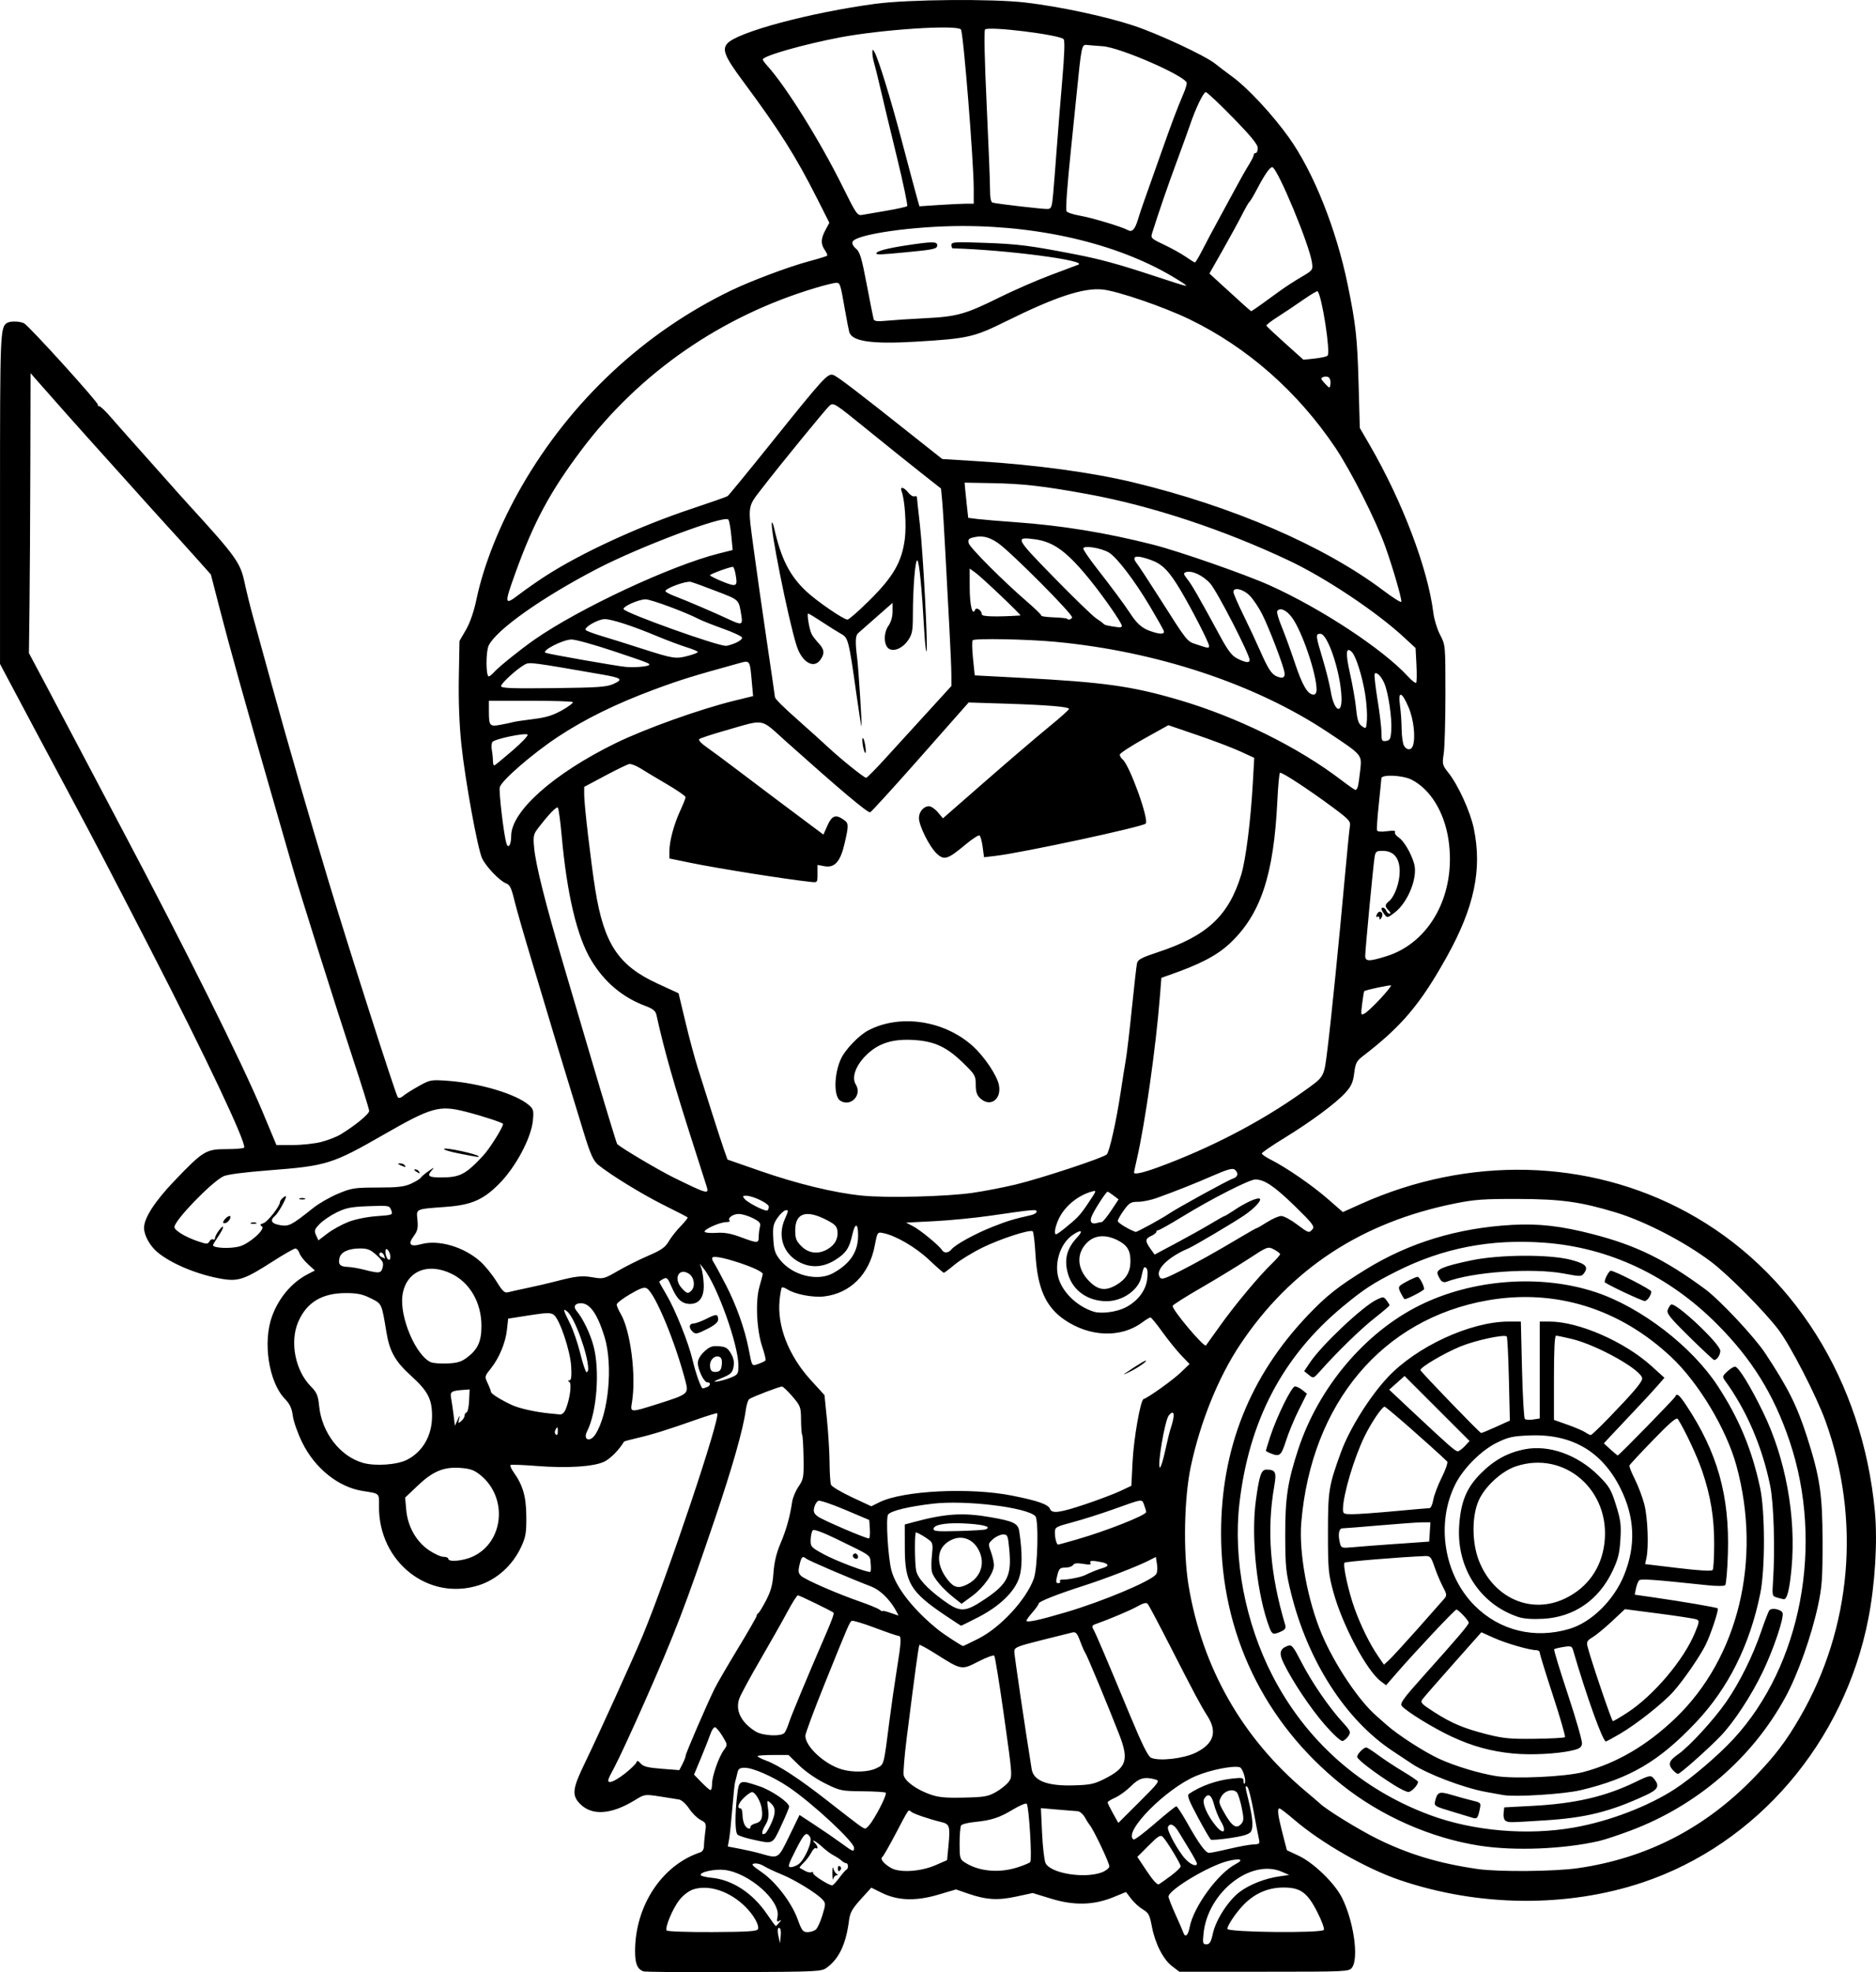 <?xml version="1.0" encoding="UTF-8" standalone="no"?>
<!-- Created with Inkscape (http://www.inkscape.org/) -->

<svg
   width="244.673mm"
   height="257.223mm"
   viewBox="0 0 244.673 257.223"
   version="1.1"
   id="svg1"
   xml:space="preserve"
   xmlns="http://www.w3.org/2000/svg"
   xmlns:svg="http://www.w3.org/2000/svg"><defs
     id="defs1"><clipPath
       clipPathUnits="userSpaceOnUse"
       id="clipPath3"><path
         id="path3"
         style="fill:#ff0000;fill-opacity:1;fill-rule:nonzero;stroke:none;stroke-width:0.265"
         d="M 117.464,-9.186 V 177.167 H 291.495 V -9.186 Z M 147.334,111.931 c 4.149,-0.092 4.552,4.357 -0.092,5.084 -1.195,0.187 -2.39,0.381 -3.57,0.655 -1.902,0.431 -3.801,0.869 -5.685,1.373 -4.843,1.295 -6.431,-3.457 -1.602,-4.804 2.039,-0.569 4.104,-1.04 6.168,-1.508 1.289,-0.299 2.595,-0.512 3.902,-0.719 0.31,-0.049 0.603,-0.075 0.88,-0.081 z" /></clipPath><clipPath
       clipPathUnits="userSpaceOnUse"
       id="clipPath29"><path
         id="path30"
         style="fill:#ff0000;fill-opacity:1;fill-rule:nonzero;stroke:none;stroke-width:0.265"
         d="M -43.23,-9.228 V 216.918 H 174.315 V -9.228 Z M 64.459,27.799 c 2.205,0.075 3.149,2.778 0.337,5.093 -1.015,0.835 -0.499,0.393 -1.541,1.333 -0.051,0.05 -0.1,0.101 -0.15,0.151 0.22,0.811 0.125,1.873 -0.521,3.116 -0.875,1.685 -1.749,3.37 -2.654,5.039 -0.978,1.836 -1.883,3.712 -2.891,5.53 -2.43,4.385 -6.499,1.653 -4.214,-2.809 0.315,-0.616 0.638,-1.229 0.953,-1.845 -0.007,-0.023 -0.015,-0.043 -0.022,-0.066 -0.595,-2.008 -0.069,-3.784 0.689,-5.659 1.274,-2.682 3.164,-4.982 5.254,-7.063 1.251,-1.138 0.627,-0.597 1.868,-1.628 0.964,-0.801 1.889,-1.157 2.675,-1.191 0.074,-0.003 0.146,-0.004 0.217,-0.001 z M 107.156,139.452 v 5.3e-4 h 1.332 c 3.185,0 4.318,2.034 3.452,3.522 1.261,1.236 0.77,3.284 -1.765,3.911 -0.549,0.616 -1.49,1.105 -2.851,1.261 -0.137,0.016 -0.274,0.031 -0.411,0.047 -2.651,0.305 -4.055,-0.978 -4.036,-2.332 -0.348,-0.335 -0.565,-0.745 -0.622,-1.186 -3.343,-0.946 -2.812,-4.861 1.596,-4.861 h 0.989 c 0.119,0 0.233,0.004 0.346,0.009 0.539,-0.217 1.168,-0.371 1.971,-0.371 z" /></clipPath><clipPath
       clipPathUnits="userSpaceOnUse"
       id="clipPath48"><path
         id="path49"
         style="fill:#ff0000;fill-opacity:1;fill-rule:nonzero;stroke:none;stroke-width:0.265"
         d="M 41.091,5.534 V 221.556 H 225.286 V 5.534 Z M 200.736,27.814 c 1.729,0.019 2.649,1.415 2.086,2.936 0.034,0.916 -0.448,2.032 -1.673,3.09 -1.147,0.992 -0.564,0.491 -1.752,1.502 -1.464,1.224 -2.914,2.469 -4.415,3.646 -1.776,1.393 -3.3,1.325 -4.092,0.54 -1.314,0.839 -2.65,1.642 -3.984,2.446 -4.294,2.588 -6.806,-1.809 -2.513,-4.397 1.384,-0.834 2.777,-1.656 4.133,-2.538 2.022,-1.284 4.052,-2.554 5.996,-3.956 1.191,-0.886 2.419,-1.714 3.69,-2.479 0.94,-0.565 1.799,-0.798 2.523,-0.79 z m -20.135,16.378 c 1.024,0.015 1.877,0.8 2.033,2.11 0.718,0.616 1.17,1.82 0.937,3.569 -0.199,1.498 -0.825,2.882 -1.489,4.224 -0.631,1.325 -1.475,2.521 -2.325,3.71 -0.383,0.58 -0.187,0.283 -0.588,0.891 -1.639,2.485 -3.795,2.512 -4.699,1.247 -2.336,3.06 -5.919,0.908 -3.888,-3.193 0.881,-1.779 1.751,-3.563 2.632,-5.343 0.834,-1.685 1.981,-2.401 2.971,-2.401 0.144,-8e-6 0.278,0.034 0.414,0.063 0.316,-0.73 0.627,-1.462 0.929,-2.198 0.772,-1.885 2.007,-2.694 3.073,-2.678 z" /></clipPath><clipPath
       clipPathUnits="userSpaceOnUse"
       id="clipPath83"><path
         id="path84"
         style="fill:#ff0000;fill-opacity:1;fill-rule:nonzero;stroke:none;stroke-width:0.265"
         d="M 132.474,-7.02 V 208.971 H 400.13 V -7.02 Z M 255.342,107.773 c 0.047,-0.001 0.095,-5.3e-4 0.143,0.002 1.045,0.054 2.19,0.946 2.813,2.886 0.307,0.956 0.456,1.952 0.58,2.946 0.105,0.896 0.146,1.798 0.173,2.7 0.049,0.457 0.091,0.915 0.134,1.373 0.032,0.334 -0.006,0.606 -0.033,0.887 0.917,0.087 1.972,0.687 2.893,1.982 0.57,0.801 1.075,1.645 1.573,2.491 0.431,0.671 0.926,1.295 1.376,1.954 0.093,0.157 0.186,0.314 0.279,0.471 1.353,2.285 0.702,4.101 -0.559,4.645 -1.02,0.911 -2.908,0.691 -4.385,-1.562 -0.239,-0.365 -0.478,-0.73 -0.729,-1.087 -0.216,-0.336 -0.388,-0.695 -0.574,-1.046 0.608,2.159 -0.889,3.607 -2.71,3.036 -0.616,0.275 -1.361,0.46 -2.342,0.399 -1.467,-0.091 -2.933,-0.193 -4.399,-0.296 -1.796,-0.111 -3.597,-0.198 -5.398,-0.193 -5.014,0.015 -5.014,-5.049 0,-5.065 1.903,-0.006 3.807,0.088 5.707,0.203 0.635,0.044 1.271,0.085 1.906,0.128 -2.172,-2.84 -4.36,-5.667 -6.601,-8.453 -2.161,-2.685 -1.065,-5.119 0.858,-5.113 0.628,0.002 1.345,0.277 2.066,0.876 0.364,-0.695 0.988,-1.1 1.69,-1.132 0.505,-0.023 1.05,0.149 1.567,0.543 0.093,-0.019 0.178,-0.065 0.274,-0.07 0.594,-0.032 1.239,0.203 1.815,0.734 -0.664,-2.602 0.469,-4.21 1.884,-4.241 z m 0.768,13.726 c -0.032,0.104 -0.068,0.203 -0.109,0.298 0.124,0.163 0.249,0.325 0.373,0.488 -0.098,-0.264 -0.22,-0.535 -0.254,-0.779 -0.004,-0.001 -0.007,-0.005 -0.01,-0.006 z m 30.329,39.335 h 0.777 c 5.014,0 5.014,5.065 0,5.065 h -0.777 c -5.014,0 -5.014,-5.065 0,-5.065 z" /></clipPath><clipPath
       clipPathUnits="userSpaceOnUse"
       id="clipPath102"><path
         id="path103"
         style="fill:#ff0000;fill-opacity:1;fill-rule:nonzero;stroke:none;stroke-width:0.265"
         d="M 245.095,-91.085 V 149.538 H 484.247 V -91.085 Z M 386.76,31.187 h 1.65 c 5.014,0 5.014,5.065 0,5.065 h -1.65 c -5.014,0 -5.014,-5.065 0,-5.065 z M 278.242,82.629 c 1.018,-0.028 2.247,0.632 3.228,2.236 0.354,0.578 0.768,1.115 1.156,1.669 -0.179,-0.355 -0.185,-0.572 0.174,-0.552 0.231,0.012 0.612,0.121 1.194,0.353 1.53,0.608 2.705,1.776 3.919,2.845 1.817,1.6 0.342,0.262 2.186,1.957 3.604,3.312 0.416,6.943 -3.167,3.954 -0.796,1.298 -2.871,1.492 -4.73,-0.776 -1.836,-2.239 -3.672,-4.499 -5.159,-6.99 -1.607,-2.69 -0.498,-4.649 1.199,-4.696 z m 48.669,29.818 c 0.832,-0.023 1.844,0.352 2.893,1.294 1.313,1.18 2.463,2.509 3.553,3.893 0.661,0.847 0.337,0.434 0.973,1.24 1.192,1.511 1.339,2.902 0.893,3.822 -0.016,1.86 -2.198,3.006 -4.869,1.014 -1.747,-1.303 -3.553,-2.525 -5.469,-3.568 -3.578,-1.948 -3.294,-5.278 -0.617,-5.341 0.191,-0.004 0.416,0.041 0.631,0.072 -0.168,-1.358 0.693,-2.391 2.01,-2.427 z" /></clipPath><clipPath
       clipPathUnits="userSpaceOnUse"
       id="clipPath113"><path
         id="path114"
         style="fill:#ff0000;fill-opacity:1;fill-rule:nonzero;stroke:none;stroke-width:0.265"
         d="m 157.066,-116.178 v 259.561 h 295.043 v -259.561 z M 393.264,24.766 c 0.581,0.011 1.242,0.145 1.968,0.439 0.12,0.049 0.24,0.098 0.36,0.146 4.647,1.882 2.736,6.584 -1.907,4.692 -0.149,-0.061 -0.299,-0.122 -0.449,-0.182 -3.917,-1.596 -3.112,-5.153 0.027,-5.095 z M 342.535,35.836 c 1.181,-0.021 2.405,1.064 2.649,3.402 0.172,1.646 0.305,3.295 0.421,4.946 0.065,0.913 0.111,1.827 0.156,2.741 0.246,5.008 -4.813,5.256 -5.059,0.248 -0.043,-0.879 -0.087,-1.758 -0.149,-2.635 -0.107,-1.53 -0.233,-3.058 -0.382,-4.584 -0.259,-2.651 1.026,-4.095 2.365,-4.118 z m -33.149,10.457 c 3.772,0.034 4.177,4.206 -0.279,5.096 -2.779,0.555 -5.597,1.027 -8.441,1.011 -5.014,-0.028 -5.014,-5.084 0,-5.064 2.507,0.01 4.994,-0.417 7.443,-0.913 0.461,-0.093 0.887,-0.134 1.277,-0.13 z" /></clipPath><clipPath
       clipPathUnits="userSpaceOnUse"
       id="clipPath120"><path
         id="path121"
         style="fill:#ff0000;fill-opacity:1;fill-rule:nonzero;stroke:none;stroke-width:0.265"
         d="M 344.491,-224.742 V 93.74 H 637.437 V -224.742 Z m 57.98,209.9 c 0.18,0.019 0.442,0.736 1.12,2.612 1.049,2.901 1.048,6.019 1.03,9.064 0.014,1.384 -0.104,2.763 -0.22,4.14 -0.594,7.065 -7.742,6.459 -7.137,-0.606 0.102,-1.192 0.212,-2.384 0.194,-3.582 0.01,-1.333 0.012,-2.65 -0.1,-3.98 -0.028,-0.332 -0.067,-0.662 -0.101,-0.994 -0.05,-0.273 -0.127,-0.542 -0.151,-0.819 -0.002,-0.026 0.051,-0.015 0.077,-0.022 v 5.291e-4 c 4.911,-1.36 4.827,-5.865 5.286,-5.815 z m 133.457,6.23 c 1.673,0.041 3.331,1.648 3.508,4.967 0.11,2.057 0.326,4.101 0.649,6.136 0.19,1.182 0.086,0.629 0.301,1.658 1.455,6.94 -5.614,8.389 -7.016,1.438 -0.27,-1.337 -0.151,-0.677 -0.36,-1.978 -0.342,-2.169 -0.587,-4.348 -0.701,-6.541 -0.194,-3.762 1.722,-5.726 3.618,-5.679 z" /></clipPath><clipPath
       clipPathUnits="userSpaceOnUse"
       id="clipPath135"><path
         id="path136"
         style="fill:#ff0000;fill-opacity:1;fill-rule:nonzero;stroke:none;stroke-width:0.265"
         d="M 477.204,-278.281 V 24.964 H 771.33 V -278.281 Z m 210.631,135.235 c 0.649,0.035 1.758,0.625 3.629,1.812 2.196,1.392 3.007,3.98 3.718,6.326 2.056,6.786 -4.882,8.854 -6.864,2.046 -0.027,-0.092 -0.73,-2.143 -0.731,-2.214 -7.9e-4,-0.063 0.207,0.09 0.187,0.03 -0.102,-0.312 -0.801,-0.228 -0.785,-0.595 0.214,-4.87 -0.582,-7.482 0.845,-7.405 z m -130.474,16.82 c 0.913,0.03 1.975,0.321 3.143,0.957 2.784,1.515 5.891,2.183 8.941,2.926 0.049,0.011 0.098,0.023 0.147,0.034 0.394,-0.233 0.868,-0.356 1.405,-0.343 0.586,0.014 1.246,0.191 1.956,0.556 0.817,-0.371 1.604,-0.614 2.297,-0.621 2.818,-0.029 4.295,2.613 2.367,5.305 3.089,4.801 -0.884,8.357 -4.597,5.381 -3.035,3.455 -7.309,1.009 -5.866,-3.51 -3.376,-0.823 -6.775,-1.657 -9.854,-3.322 -5.068,-2.74 -3.897,-7.494 0.06,-7.363 z" /></clipPath><clipPath
       clipPathUnits="userSpaceOnUse"
       id="clipPath194"><path
         id="path195"
         style="fill:#ff0000;fill-opacity:1;fill-rule:nonzero;stroke:none;stroke-width:0.265"
         d="M 586.953,-316.373 V -43.138 H 818.308 V -316.373 Z m 53.828,72.49 c 5.334,0.125 5.822,6.026 -0.496,7.199 -2.322,0.431 -4.653,0.82 -7,1.081 -7.047,0.783 -7.758,-6.323 -0.713,-7.127 2.146,-0.245 4.278,-0.598 6.401,-0.995 0.653,-0.122 1.257,-0.171 1.809,-0.158 z m 77.852,114.108 c 5.866,-0.176 6.487,6.105 -0.071,7.191 -0.65,0.108 -1.301,0.219 -1.95,0.334 -0.186,1.569 -1.657,3.152 -4.701,3.588 -1.375,0.197 -2.749,0.395 -4.116,0.642 -5.881,1.061 -7.651,-3.737 -3.89,-6.031 -0.444,-1.629 0.751,-3.612 4.075,-4.515 1.142,-0.31 2.302,-0.545 3.459,-0.789 0.65,-0.137 1.253,-0.199 1.805,-0.199 0.723,5.3e-4 1.355,0.112 1.9,0.302 0.75,-0.132 1.499,-0.273 2.248,-0.398 0.437,-0.073 0.851,-0.113 1.242,-0.125 z m -47.002,6.364 c 0.357,0.005 0.666,0.064 0.98,0.115 0.233,-0.014 0.459,-0.02 0.676,-0.017 5.137,0.085 6.028,4.924 1.742,6.653 -0.279,1.554 -1.868,3.015 -4.953,3.209 -1.326,0.083 -2.653,0.193 -3.983,0.181 -6.214,-0.058 -6.913,-5.512 -2.233,-6.827 0.301,-1.446 1.792,-2.735 4.474,-2.882 1.038,-0.211 0.525,-0.119 1.763,-0.315 0.547,-0.087 1.058,-0.124 1.532,-0.117 z m 99.073,6.165 c 0.899,0.004 1.966,0.251 3.169,0.818 2.023,0.953 3.732,2.451 5.497,3.8 0.855,0.653 1.413,1.334 1.839,2.011 0.19,0.084 0.377,0.171 0.568,0.253 0.084,0.036 0.127,0.087 0.208,0.124 0.489,0.022 1.013,0.09 1.575,0.215 1.253,0.28 2.423,0.79 3.569,1.351 4.569,2.236 4.099,6.224 1.184,7.095 -0.846,1.196 -2.706,1.953 -5.421,1.429 -0.562,-0.108 -1.188,-0.184 -1.733,-0.328 -1.776,-0.47 -3.097,-1.215 -3.97,-2.048 -0.964,0.147 -2.141,0.029 -3.489,-0.469 -0.123,-0.045 -0.246,-0.09 -0.368,-0.136 -3.715,-1.372 -4.651,-4.083 -3.594,-5.79 -0.64,-0.869 -0.889,-1.776 -0.757,-2.584 -2.495,-2.691 -1.481,-5.754 1.723,-5.739 z m -62.233,1.085 c 4.846,0.175 5.452,5.705 -0.564,7.221 -1.726,0.435 -3.461,0.814 -5.211,1.139 -6.971,1.294 -8.371,-5.705 -1.405,-7.023 1.627,-0.308 3.245,-0.645 4.849,-1.058 0.858,-0.221 1.637,-0.305 2.33,-0.28 z m -33.08,3.914 h 1.593 c 7.09,0 7.09,7.162 0,7.162 h -1.593 c -7.09,0 -7.09,-7.162 0,-7.162 z m 63.159,22.509 c 0.183,-0.003 0.366,-0.002 0.549,0.001 7.089,0.128 7.089,7.3 0,7.162 -1.22,-0.024 -2.435,0.137 -3.646,0.261 -7.053,0.722 -7.782,-6.406 -0.728,-7.125 1.272,-0.13 2.546,-0.281 3.825,-0.3 z" /></clipPath><clipPath
       clipPathUnits="userSpaceOnUse"
       id="clipPath198"><path
         id="path198"
         style="fill:#ff0000;fill-opacity:1;fill-rule:nonzero;stroke:none;stroke-width:0.265"
         d="m 554.032,-616.471 v 310.772 H 874.629 V -616.471 Z m 150.945,162.122 c 5.869,-0.061 6.366,6.229 -0.211,7.188 -4.826,0.703 -2.391,0.328 -7.302,1.126 -4.89,0.876 -9.753,2.076 -14.71,2.484 -7.066,0.582 -7.042,-6.332 0,-7.162 4.519,-0.533 8.968,-1.568 13.446,-2.371 5.065,-0.823 2.554,-0.436 7.532,-1.163 0.439,-0.064 0.854,-0.096 1.245,-0.1 z" /></clipPath><clipPath
       clipPathUnits="userSpaceOnUse"
       id="clipPath220"><path
         id="path221"
         style="fill:#ff0000;fill-opacity:1;fill-rule:nonzero;stroke:none;stroke-width:0.265"
         d="M 393.398,-651.944 V -304.562 h 319.202 v -347.382 z m 253.474,152.846 c 0.975,-0.028 1.955,0.539 2.718,1.606 0.253,-0.065 0.514,-0.096 0.778,-0.086 1.688,0.068 3.497,1.686 3.977,4.975 0.842,5.781 2.199,11.472 3.517,17.159 0.235,1.012 0.242,1.87 0.153,2.642 0.629,1.273 1.166,2.595 1.687,3.905 0.159,0.441 0.317,0.881 0.476,1.322 2.401,6.672 -4.362,9.094 -6.743,2.415 -0.113,-0.317 -0.226,-0.634 -0.339,-0.951 0.025,0.303 0.013,0.328 0.061,0.933 0.573,7.067 -6.576,7.642 -7.139,0.574 -0.092,-1.152 -0.088,-1.408 -0.115,-1.756 -0.912,-0.594 -1.773,-1.65 -2.395,-3.244 -0.409,-1.048 -0.805,-2.103 -1.282,-3.123 -1.879,-4.014 -0.199,-6.824 2.104,-6.821 0.415,5.3e-4 0.851,0.095 1.29,0.288 2.2e-4,-0.159 -0.004,-0.317 -0.004,-0.475 2.6e-4,-0.376 0.025,-0.727 0.063,-1.063 -0.74,-4.137 -1.426,-8.284 -1.979,-12.451 -0.496,-3.734 1.269,-5.791 3.173,-5.846 z m 19.151,17.42 c 1.492,0.032 3.161,1.245 4.111,3.964 0.812,2.325 1.342,4.731 1.842,7.138 1.441,6.942 -5.581,8.396 -7.014,1.452 -0.427,-2.069 -0.873,-4.14 -1.559,-6.142 -1.365,-3.983 0.44,-6.458 2.621,-6.412 z" /></clipPath><clipPath
       clipPathUnits="userSpaceOnUse"
       id="clipPath323"><path
         id="path324"
         style="fill:#ff0000;fill-opacity:1;fill-rule:nonzero;stroke:none;stroke-width:0.265"
         d="m 515.643,-800.924 v 283.048 c 1.969,0.455 3.921,0.98 5.869,1.518 0.752,-0.41 1.765,-0.662 3.051,-0.654 0.207,0 0.421,0.009 0.642,0.024 0.307,0.021 0.612,0.06 0.918,0.093 -3.058,-2.226 -2.445,-5.811 2.073,-5.804 0.384,0 0.796,0.027 1.236,0.083 1.633,0.207 2.23,0.236 3.923,0.685 7.728,2.049 15.198,5.065 22.638,7.95 6.351,2.397 12.408,5.456 18.45,8.527 4.516,2.296 4.145,6.211 1.26,7.086 h 142.148 c -3.64,-2.857 -7.374,-5.606 -11.353,-7.976 -4.95,-2.947 -3.981,-7.702 -0.128,-7.519 0.889,0.042 1.932,0.347 3.091,0.998 4.772,2.68 9.169,5.987 13.46,9.37 l 2.8,2.314 c 1.122,0.927 1.816,1.896 2.171,2.813 h 76.1 c -1.674,-6.323 -3.432,-12.623 -5.282,-18.897 -0.11,1.471 -0.198,2.944 -0.28,4.416 -0.394,7.079 -7.547,6.68 -7.151,-0.399 0.205,-3.67 0.423,-7.347 0.995,-10.982 0.465,-2.848 0.925,-5.704 1.655,-8.498 -3.097,-9.827 -6.259,-19.634 -9.667,-29.357 -1.466,-4.182 0.519,-6.903 2.794,-6.726 1.365,0.107 2.835,1.257 3.726,3.762 2.01,5.643 3.888,11.333 5.756,17.026 -0.788,-4.204 -1.484,-8.425 -2.013,-12.674 -0.437,-3.518 1.123,-5.455 2.903,-5.633 1.78,-0.178 3.78,1.403 4.224,4.92 0.413,3.278 0.928,6.539 1.505,9.788 0.251,-1.388 0.999,-2.303 1.932,-2.684 -0.077,-0.389 -0.143,-0.78 -0.221,-1.169 -0.597,-2.982 0.369,-4.861 1.772,-5.508 -0.549,-2.099 -1.048,-4.209 -1.374,-6.353 -0.566,-3.724 1.13,-5.644 3.031,-5.58 1.678,0.057 3.515,1.66 4.102,4.931 0.206,1.148 0.462,2.285 0.735,3.419 0.332,-1.812 1.405,-2.974 2.716,-3.096 1.557,-0.145 3.333,1.07 4.206,4.046 0.086,0.293 0.167,0.588 0.258,0.88 0.605,-2.301 2.095,-3.454 3.538,-3.454 1.567,-3e-5 3.075,1.357 3.326,4.072 0.496,-0.388 1.04,-0.655 1.633,-0.655 1.743,1.3e-4 3.615,1.692 3.984,5.046 v -243.199 z m 285.962,83.177 c 1.344,-0.017 2.482,0.86 2.851,2.339 0.108,-0.016 0.219,-0.068 0.325,-0.073 0.074,-0.003 0.148,-0.004 0.221,-0.002 v -5.3e-4 c 2.26,0.06 3.918,2.709 2.094,6.595 -0.374,0.797 -0.748,1.595 -1.122,2.392 -1.85,3.891 -3.617,7.822 -5.542,11.676 -1.342,2.685 -3.211,3.546 -4.712,3.25 -1.583,3.559 -4.21,4.164 -5.768,2.878 -0.94,1.041 -2.177,1.349 -3.269,0.89 -2.381,2.167 -4.82,1.727 -5.722,-0.038 -1.751,-0.909 -2.319,-3.574 0.141,-6.573 0.93,-1.134 1.778,-2.336 2.644,-3.519 0.466,-0.637 0.904,-1.293 1.362,-1.936 0.1,-0.299 0.199,-0.599 0.295,-0.9 0.375,-1.289 0.991,-2.487 1.417,-3.756 0.452,-1.29 1.021,-2.529 1.621,-3.756 0.273,-0.622 0.52,-1.256 0.763,-1.89 1.033,-2.689 2.751,-3.859 4.257,-3.858 0.167,2e-4 0.331,0.02 0.492,0.049 0.718,-0.552 1.467,-0.828 2.167,-0.853 0.034,-10e-4 0.067,0.004 0.101,0.004 0.492,-0.192 0.978,-0.313 1.433,-0.291 0.034,0.002 0.062,0.02 0.096,0.023 1.154,-1.83 2.595,-2.635 3.857,-2.651 z m -34.448,83.209 c 2.38,0.088 3.996,2.931 1.769,6.762 -0.205,0.353 -0.411,0.707 -0.617,1.06 -0.791,1.593 -1.494,3.221 -1.967,4.94 -1.884,6.835 -8.457,6.072 -7.107,-0.888 0.491,-2.533 1.521,-4.913 2.65,-7.218 0.276,-0.486 0.552,-0.971 0.828,-1.457 1.313,-2.312 3.016,-3.251 4.444,-3.199 z m 3.14,59.734 c 0.964,-0.039 2.151,0.255 3.51,1.003 1.769,0.973 3.422,2.138 5.139,3.199 6.031,3.728 2.258,9.825 -3.769,6.091 -1.44,-0.893 -2.861,-1.816 -4.278,-2.745 -4.632,-3.037 -4.043,-7.409 -0.601,-7.547 z m 56.247,30.714 c -0.127,3.358 -0.253,6.717 -0.381,10.075 0.35,1.947 0.717,3.891 1.064,5.839 -0.18,-5.307 -0.404,-10.612 -0.683,-15.914 z m -280.205,34.079 c 0.615,0.276 1.124,0.507 1.916,0.858 8.577,4.104 4.329,2.034 12.748,6.212 0.483,0.24 0.904,0.5 1.28,0.772 3.19,1.261 6.383,2.517 9.564,3.801 h 1.218 c -0.585,-0.141 -1.209,-0.367 -1.868,-0.702 -5.826,-2.966 -11.665,-5.923 -17.793,-8.233 -2.345,-0.91 -4.707,-1.807 -7.065,-2.707 z m -30.695,2.274 v 9.368 h 8.184 c -3.19,-1.734 -2.46,-5.881 2.982,-6.359 0.152,-0.013 0.305,-0.01 0.457,-0.022 -3.608,-1.024 -8.17,-2.261 -11.623,-2.988 z" /></clipPath><clipPath
       clipPathUnits="userSpaceOnUse"
       id="clipPath358"><path
         id="path359"
         style="fill:#ff0000;fill-opacity:1;fill-rule:nonzero;stroke:none;stroke-width:0.265"
         d="m 832.162,-950.671 -219.816,5.2e-4 v 210.74 c 0.687,0.089 1.374,0.183 2.058,0.288 4.709,0.59 9.416,1.215 14.064,2.179 1.393,0.343 2.652,0.629 4.021,1.056 0.177,0.055 0.347,0.128 0.521,0.191 3.416,-0.131 6.833,-0.235 10.25,-0.332 5.907,-0.163 11.816,-0.25 17.725,-0.251 5.909,-2.6e-4 11.817,0.086 17.723,0.27 3.929,0.146 7.853,0.38 11.776,0.649 5.002,0.343 4.655,5.397 -0.347,5.053 -3.859,-0.265 -7.721,-0.496 -11.587,-0.64 -0.776,-0.024 -1.553,-0.033 -2.329,-0.054 4.49,0.595 4.086,5.266 -0.75,4.969 -0.668,-0.041 -1.337,-0.082 -2.005,-0.123 -4.257,-0.232 -8.518,-0.423 -12.773,-0.698 3.352,0.696 6.748,1.107 10.159,1.416 4.075,0.439 8.145,0.912 12.217,1.366 4.292,0.427 8.585,0.831 12.881,1.213 4.887,0.446 9.788,0.731 14.695,0.825 5.431,0.078 10.861,0.122 16.292,0.007 4.764,-0.076 9.528,-0.177 14.285,-0.457 4.667,-0.248 9.343,-0.439 13.978,-1.072 4.192,-0.593 8.357,-1.345 12.446,-2.461 3.403,-0.881 6.798,-1.788 10.171,-2.776 1.776,-0.536 3.553,-1.065 5.329,-1.598 -8.296,1.341 -16.579,2.754 -24.803,4.49 -2.413,0.5 -4.598,0.986 -7.018,1.371 -2.18,0.347 -4.46,0.668 -6.631,0.097 -4.849,-1.275 -3.469,-5.791 1.455,-4.851 1.469,0.281 3.047,-0.026 4.496,-0.265 2.43,-0.401 4.207,-0.801 6.67,-1.312 13.822,-2.919 27.804,-4.96 41.745,-7.206 3.074,-1.727 6.115,-3.51 9.021,-5.511 0.877,-0.604 1.722,-1.254 2.583,-1.882 4.849,-4.127 8.642,-9.272 12.036,-14.615 0.873,-1.418 1.674,-2.876 2.459,-4.343 0.266,-4.557 0.505,-9.116 0.5,-13.683 -0.001,-1.962 0.016,-3.924 -0.003,-5.886 -0.006,-0.592 -0.025,-1.183 -0.037,-1.775 -0.165,-0.528 -0.321,-1.06 -0.488,-1.586 -1.48,-4.358 -2.961,-8.773 -5.234,-12.796 -1.542,-2.728 -0.553,-4.876 1.035,-5.053 0.952,-0.106 2.12,0.497 3.087,2.109 0.379,0.632 0.698,1.295 1.038,1.947 -0.063,-2.454 1.141,-3.683 2.393,-3.683 1.265,5e-5 2.576,1.253 2.672,3.758 0.095,2.465 0.177,4.93 0.279,7.394 0.41,0.445 0.78,1.067 1.058,1.91 0.328,0.996 0.432,1.194 0.588,2.403 0.042,0.331 0.079,0.733 0.116,1.128 z m -2.262,195.551 c -0.468,0.492 -0.915,1.003 -1.371,1.506 0.612,0.011 1.127,0.183 1.512,0.476 0.008,-0.253 0.018,-0.506 0.026,-0.759 0.009,-0.322 0.008,-0.771 0.018,-1.132 -0.063,-0.021 -0.122,-0.063 -0.184,-0.091 z m 0.018,5.565 c -0.347,0.375 -0.791,0.738 -1.366,1.066 -3.721,2.125 -7.429,4.273 -11.133,6.429 1.919,-0.44 3.834,-0.902 5.737,-1.409 2.857,-0.761 4.709,-1.336 6.62,-1.962 0.049,-1.375 0.093,-2.75 0.141,-4.124 z m -0.327,9.504 c -1.469,0.46 -3,0.908 -5.231,1.501 -6.589,1.752 -13.282,3.07 -20,4.221 -0.179,0.095 -0.357,0.193 -0.536,0.288 -0.244,0.132 -0.499,0.242 -0.743,0.372 -2.965,1.742 -5.931,3.484 -8.898,5.222 -4.065,2.412 -8.093,4.768 -12.103,7.264 -0.863,0.537 -1.714,1.092 -2.563,1.651 h 52.645 v -3.815 c -1.468,0.459 -3.166,-0.821 -3.026,-3.773 0.205,-4.308 0.313,-8.62 0.455,-12.93 z m -217.245,5.245 v 15.274 h 70.414 c -0.064,-0.006 -0.128,-0.012 -0.192,-0.018 -4.086,-0.455 -8.17,-0.93 -12.258,-1.37 -3.828,-0.338 -7.638,-0.804 -11.394,-1.625 -3.646,-0.918 -7.262,-1.95 -10.895,-2.918 -3.828,-0.844 -7.512,-2.137 -11.09,-3.721 -1.325,-0.578 -2.657,-1.145 -4.006,-1.669 -0.441,-0.079 -0.881,-0.158 -1.322,-0.235 -2.252,0.092 -4.503,0.194 -6.754,0.321 -2.648,0.15 -4.021,-1.187 -4,-2.523 -2.402,-0.495 -4.806,-0.977 -7.229,-1.348 -0.425,-0.053 -0.849,-0.115 -1.274,-0.168 z m 156.679,13.145 c -0.037,0.01 -0.073,0.021 -0.11,0.03 -3.338,0.91 -6.733,1.548 -10.144,2.099 h 6.524 c 0.033,-0.019 0.065,-0.037 0.098,-0.056 1.211,-0.69 2.422,-1.381 3.632,-2.073 z" /></clipPath><clipPath
       clipPathUnits="userSpaceOnUse"
       id="clipPath393"><path
         id="path394"
         style="fill:#ff0000;fill-opacity:1;fill-rule:nonzero;stroke:none;stroke-width:0.265"
         d="m 601.826,-975.892 v 251.336 h 51.451 c -0.453,-0.099 -0.904,-0.205 -1.352,-0.326 -1.181,-0.292 -2.361,-0.603 -3.494,-1.05 -0.815,-0.342 -1.643,-0.656 -2.454,-1.008 -0.83,-0.37 -1.656,-0.753 -2.535,-0.995 -1.341,-0.468 -2.67,-0.973 -4.05,-1.319 -1.101,-0.272 -2.215,-0.498 -3.34,-0.646 -4.816,-0.631 -4.996,-5.097 -0.454,-5.08 0.147,5.3e-4 0.298,0.005 0.454,0.015 1.536,0.1 3.05,0.429 4.543,0.791 1.538,0.38 3.022,0.936 4.515,1.457 1.013,0.288 1.972,0.724 2.932,1.152 0.774,0.331 1.558,0.635 2.336,0.957 0.848,0.321 1.728,0.547 2.608,0.764 0.346,-0.246 0.756,-0.473 1.242,-0.669 1.35,-0.543 2.681,-1.13 4.036,-1.662 1.563,-0.652 3.174,-1.17 4.812,-1.594 0.724,-0.182 1.459,-0.312 2.195,-0.438 0.309,-0.053 0.602,-0.083 0.878,-0.093 4.147,-0.146 4.607,4.302 -0.027,5.085 -0.599,0.101 -1.198,0.206 -1.788,0.351 -0.378,0.096 -0.753,0.2 -1.127,0.31 3.155,0.302 4.026,2.612 2.693,3.997 h 12.778 c 0.274,-0.819 0.996,-1.671 2.28,-2.339 3.49,-1.816 7.3,-2.838 11.096,-3.803 0.55,-0.769 1.669,-1.356 3.359,-1.372 0.586,-0.006 1.173,-0.007 1.759,-0.003 0.281,0.002 0.562,0.011 0.843,0.015 3.545,-0.759 7.104,-1.452 10.698,-1.933 1.343,-0.176 2.696,-0.288 4.048,-0.288 0.811,-1.5e-4 1.623,0.04 2.432,0.13 1.312,0.146 1.752,0.273 3.046,0.547 1.388,0.415 3.879,0.717 4.987,1.704 0.469,0.418 1.065,0.847 1.186,1.463 0.032,0.161 -0.019,0.326 -0.017,0.488 3.987,1.078 3.131,5.443 -1.524,4.851 -0.187,-0.024 -0.374,-0.045 -0.561,-0.069 0.013,0.205 0.023,0.384 0.037,0.608 h 39.294 c -0.022,-0.068 -0.045,-0.133 -0.066,-0.203 -0.809,-2.805 -1.121,-3.764 -1.801,-6.609 -0.5,-2.092 -0.85,-4.201 -1.284,-6.305 -0.034,-0.166 -0.085,-0.328 -0.128,-0.492 -0.749,-2.881 0.57,-4.665 2.058,-4.631 0.777,0.018 1.595,0.54 2.194,1.65 0.38,-0.409 0.86,-0.642 1.365,-0.669 0.507,-0.027 1.034,0.178 1.512,0.585 -0.091,-2.208 1.046,-3.57 2.294,-3.486 0.901,0.061 1.858,0.872 2.447,2.657 0.13,0.394 0.271,0.784 0.39,1.182 0.688,2.294 1.261,4.625 1.923,6.926 0.478,1.663 0.752,2.504 1.014,3.361 0.571,0.921 1.144,1.842 1.712,2.765 0.79,1.285 0.95,2.421 0.719,3.269 h 59.366 V -975.892 Z m 180.872,244.813 c 0.91,-0.015 1.803,0.136 2.693,0.298 4.933,0.897 3.971,5.971 -0.943,4.976 -0.553,-0.112 -1.106,-0.213 -1.673,-0.21 -0.786,0.009 -1.581,0.029 -2.338,0.264 -4.789,1.483 -6.364,-3.236 -1.602,-4.805 1.248,-0.411 2.559,-0.5 3.863,-0.523 z m -84.238,4.087 c -1.4,0.305 -2.801,0.608 -4.195,0.938 -1.853,0.466 -3.718,0.931 -5.547,1.498 h 21.896 c 0.015,-0.11 0.024,-0.207 0.044,-0.331 -0.089,-0.165 -0.165,-0.313 -0.239,-0.459 -0.329,-0.046 -0.66,-0.087 -0.989,-0.137 -1.211,-0.182 -2.077,-0.619 -2.628,-1.164 -2.779,-0.163 -5.56,-0.299 -8.343,-0.345 z" /></clipPath><clipPath
       clipPathUnits="userSpaceOnUse"
       id="clipPath404"><path
         id="path405"
         style="fill:#ff0000;fill-opacity:1;fill-rule:nonzero;stroke:none;stroke-width:0.265"
         d="m 623.006,-1077.529 v 245.514 h 223.531 v -245.514 z m 161.47,120.344 c 1.352,0.029 2.589,1.471 2.2,4.106 -0.28,1.897 -0.607,3.811 -1.385,5.578 -2.021,4.588 -6.288,2.43 -4.53,-2.265 0.487,-1.301 0.706,-2.676 0.903,-4.044 0.336,-2.326 1.618,-3.401 2.811,-3.375 z m -13.226,14.737 v 5.3e-4 c 1.106,0.026 1.967,0.886 2.012,2.209 0.508,-0.278 1.006,-0.398 1.459,-0.383 1.818,0.06 2.907,2.265 0.957,4.914 -1.233,1.676 -2.549,3.731 -4.353,4.842 -0.279,0.172 -0.596,0.274 -0.893,0.411 -0.964,0.443 -1.361,0.524 -1.436,0.368 -1.472,1.414 -3.365,0.678 -3.474,-2.743 -0.087,-2.731 1.244,-5.171 2.615,-7.437 0.892,-1.475 1.992,-2.129 2.946,-2.179 0.057,-0.003 0.113,-0.004 0.169,-0.003 z m -0.562,8.551 c -0.043,0.17 -0.103,0.334 -0.134,0.508 -0.057,0.323 -0.158,0.577 -0.239,0.862 0.229,-0.467 0.389,-0.943 0.373,-1.371 z" /></clipPath><clipPath
       clipPathUnits="userSpaceOnUse"
       id="clipPath419"><path
         id="path420"
         style="fill:#ff0000;fill-opacity:1;fill-rule:nonzero;stroke:none;stroke-width:0.265"
         d="m 544.333,-1151.061 v 250.297 h 258.057 v -250.297 z m 123.179,58.095 c 4.15,0.01 4.447,4.468 -0.213,5.081 -0.171,0.023 -0.343,0.045 -0.514,0.068 -1.107,0.172 -2.198,0.406 -3.259,0.771 -1.2,0.412 -2.385,0.876 -3.534,1.415 -1.005,0.523 -1.981,1.102 -3.021,1.556 -4.594,2.009 -6.564,-2.591 -1.995,-4.654 0.917,-0.414 1.784,-0.928 2.675,-1.393 1.366,-0.662 2.787,-1.214 4.22,-1.712 1.343,-0.464 2.727,-0.766 4.127,-0.988 0.211,-0.028 0.421,-0.056 0.632,-0.085 0.311,-0.042 0.604,-0.061 0.881,-0.06 z m 26.646,5.202 c 0.277,0 0.571,0.023 0.881,0.066 0.815,0.115 1.637,0.169 2.459,0.213 0.552,0.046 1.1,0.122 1.65,0.192 4.973,0.638 4.328,5.662 -0.645,5.024 -0.425,-0.055 -0.851,-0.112 -1.277,-0.159 -0.97,-0.053 -1.941,-0.119 -2.903,-0.256 -4.653,-0.662 -4.316,-5.103 -0.165,-5.08 z m 96.111,13.346 c 1.124,-0.053 2.11,0.862 2.229,2.447 1.174,0.427 1.975,2.014 1.253,4.378 -0.684,2.237 -1.391,4.467 -2.077,6.703 -0.136,0.423 -0.271,0.846 -0.407,1.269 -0.982,3.056 -3.31,3.517 -4.457,2.203 -1.512,0.116 -2.886,-1.44 -2.16,-4.273 l 0.384,-1.5 c 0.752,-2.796 1.525,-5.588 2.402,-8.347 0.617,-1.941 1.776,-2.829 2.833,-2.879 z" /></clipPath></defs><g
     id="layer1"
     transform="translate(-681.948,1240.265)"><path
       style="fill:#000000"
       d="m 765.821,-983.159 c -0.758,-0.31 -1.042,-1.012 -1.045,-2.59 -0.014,-5.934 3.502,-11.27 8.52,-12.927 0.269,-0.089 0.463,-0.418 0.463,-0.786 0,-0.348 0.074,-1.175 0.165,-1.837 0.156,-1.136 0.121,-1.227 -0.615,-1.607 -0.429,-0.222 -1.099,-0.885 -1.488,-1.474 -0.39,-0.589 -0.976,-1.12 -1.303,-1.181 -0.327,-0.061 -1.471,-0.243 -2.543,-0.406 -1.925,-0.292 -1.963,-0.287 -3.209,0.48 -3.069,1.889 -5.589,2.072 -7.141,0.52 -1.122,-1.122 -1.032,-1.981 0.555,-5.256 1.767,-3.648 6.386,-13.818 7.567,-16.664 3.304,-7.959 10.22,-28.577 9.745,-29.052 -0.054,-0.055 -1.27,0.315 -2.702,0.821 -3.741,1.322 -5.809,1.966 -7.723,2.406 -0.924,0.212 -1.703,0.424 -1.73,0.47 -0.633,1.057 -1.733,2.184 -2.523,2.587 -1.334,0.681 -4.807,0.912 -8.882,0.591 -1.746,-0.137 -3.266,-0.197 -3.378,-0.132 -0.112,0.065 0.035,0.453 0.327,0.862 1.268,1.78 1.69,3.22 1.709,5.833 0.017,2.206 -0.069,2.702 -0.701,4.051 -1.101,2.35 -3.136,4.186 -5.472,4.937 -6.568,2.112 -13.078,-3.002 -13.039,-10.244 0.01,-1.82 0.161,-1.677 -2.168,-2.054 -3.153,-0.51 -6.191,-2.954 -7.841,-6.308 -0.583,-1.186 -1.137,-2.751 -1.231,-3.479 -0.129,-0.999 -0.384,-1.544 -1.041,-2.226 -2.099,-2.179 -2.903,-7.419 -1.657,-10.794 0.895,-2.424 2.594,-4.412 4.689,-5.485 l 0.888,-0.455 -0.916,-0.839 c -0.504,-0.461 -1.001,-1.107 -1.104,-1.434 -0.104,-0.327 -0.339,-0.595 -0.522,-0.595 -0.183,0 -1.549,0.781 -3.035,1.735 -3.55,2.28 -4.402,2.574 -6.485,2.234 -3.097,-0.505 -6.598,-1.941 -8.443,-3.461 -1.006,-0.829 -1.777,-2.221 -1.777,-3.207 0,-1.273 1.422,-3.475 3.945,-6.11 3.766,-3.933 4.128,-4.154 6.795,-4.154 1.206,0 2.248,-0.089 2.314,-0.199 0.332,-0.548 -5.036,-11.906 -12.218,-25.855 -5.625,-10.925 -7.108,-13.765 -10.224,-19.587 -2.91,-5.435 -6.2,-11.608 -8.438,-15.831 l -0.958,-1.808 v -21.559 c 0,-21.652 0.026,-22.326 0.899,-22.909 0.411,-0.274 1.695,-0.249 2.243,0.044 0.664,0.355 9.703,10.333 9.624,10.623 -0.036,0.134 0.034,0.213 0.156,0.176 0.122,-0.036 0.807,0.61 1.521,1.437 0.715,0.826 2.295,2.612 3.512,3.969 1.217,1.356 2.943,3.296 3.836,4.309 0.893,1.014 2.226,2.502 2.962,3.307 5.983,6.55 6.587,7.392 7.13,9.931 0.249,1.164 0.731,3.129 1.072,4.366 0.341,1.237 1.471,5.345 2.512,9.128 2.007,7.295 4.7,16.605 7.386,25.532 2.589,8.608 8.769,27.889 9.025,28.159 0.141,0.149 0.417,0.083 0.702,-0.168 0.258,-0.227 1.164,-0.801 2.013,-1.275 1.486,-0.83 1.624,-0.857 3.704,-0.709 4.278,0.303 9.045,1.73 10.721,3.209 0.554,0.488 0.607,0.711 0.478,2.005 -0.227,2.277 -2.252,6.067 -4.396,8.226 -2.074,2.089 -3.621,2.763 -6.907,3.008 -4.085,0.305 -3.894,0.218 -3.751,1.704 0.101,1.052 0.012,1.439 -0.487,2.114 -0.796,1.076 -0.463,1.443 0.953,1.052 2.291,-0.633 5.622,0.349 7.771,2.291 0.604,0.546 1.535,1.699 2.068,2.562 0.793,1.285 1.067,1.542 1.515,1.417 0.301,-0.084 1.44,-0.338 2.531,-0.565 1.091,-0.227 2.699,-0.599 3.572,-0.828 2.741,-0.718 3.506,-0.804 4.952,-0.555 1.358,0.234 1.47,0.205 3.274,-0.839 1.027,-0.595 2.811,-1.487 3.965,-1.983 1.688,-0.726 2.205,-1.088 2.654,-1.86 0.306,-0.527 1.013,-1.426 1.57,-1.996 0.557,-0.571 0.962,-1.086 0.898,-1.145 -0.063,-0.059 -1.545,-0.821 -3.292,-1.694 -2.685,-1.341 -6.798,-3.873 -8.356,-5.142 -0.654,-0.533 -1.058,-1.444 -1.966,-4.442 -0.463,-1.528 -1.446,-4.743 -2.184,-7.144 -0.738,-2.401 -1.64,-5.378 -2.004,-6.615 -0.364,-1.237 -1.489,-4.987 -2.501,-8.334 -1.011,-3.347 -2.047,-6.957 -2.303,-8.023 -0.374,-1.562 -0.584,-1.983 -1.083,-2.173 -0.824,-0.313 -2.594,-2.161 -3.109,-3.245 -0.588,-1.238 -2.217,-10.182 -2.709,-14.87 -0.269,-2.564 -0.386,-5.654 -0.33,-8.731 l 0.086,-4.763 0.842,-1.455 c 0.534,-0.923 1.035,-2.375 1.37,-3.969 0.954,-4.54 3.062,-9.813 5.889,-14.729 6.414,-11.152 15.969,-20.085 27.353,-25.573 2.561,-1.234 7.488,-3.084 10.022,-3.764 1.292,-0.346 2.406,-0.686 2.474,-0.755 0.069,-0.069 -0.066,-0.398 -0.299,-0.73 -0.556,-0.794 -0.535,-1.478 0.081,-2.627 l 0.505,-0.942 -1.592,-3.155 c -2.784,-5.518 -4.958,-8.957 -9.691,-15.332 -2.352,-3.168 -2.738,-4.106 -2.018,-4.902 1.351,-1.493 10.81,-4.025 19.303,-5.168 4.298,-0.578 15.284,-0.671 19.579,-0.165 4.474,0.526 10.501,1.815 14.126,3.02 3.258,1.083 9.349,3.928 10.613,4.957 0.364,0.296 1.406,1.086 2.317,1.756 1.971,1.449 5.164,4.891 7.281,7.846 3.217,4.492 6.2,11.957 7.693,19.253 1.061,5.185 1.247,6.884 1.415,12.963 l 0.157,5.686 1.305,2.251 c 4.256,7.343 7.587,16.135 8.288,21.877 0.104,0.848 0.5,2.136 0.881,2.864 0.692,1.32 0.693,1.335 0.693,7.673 0,3.493 -0.099,7.006 -0.221,7.807 -0.211,1.39 -0.182,1.505 0.619,2.514 1.259,1.584 2.837,5.043 3.296,7.226 1.126,5.359 0.077,10.332 -3.55,16.827 -3.44,6.16 -5.872,9.034 -10.924,12.906 -0.806,0.618 -0.955,0.912 -1.117,2.206 -0.15,1.197 -0.375,1.701 -1.135,2.543 -1.245,1.378 -4.535,3.815 -8.07,5.977 -1.564,0.957 -2.844,1.838 -2.844,1.958 0,0.12 0.506,0.473 1.124,0.786 2.057,1.038 5.422,3.35 7.445,5.115 l 1.999,1.743 2.323,-1.045 c 14.04,-6.317 29.684,-5.928 42.539,1.06 13.844,7.525 22.919,21.96 24.527,39.015 0.366,3.884 0.026,9.488 -0.848,13.981 -3.14,16.145 -14.542,29.457 -29.5,34.442 -9.851,3.283 -21.349,3.163 -31.618,-0.331 -4.381,-1.491 -10.189,-4.809 -13.758,-7.863 -0.946,-0.809 -1.809,-1.473 -1.918,-1.475 -0.334,-0.01 -0.238,0.824 0.371,3.185 l 0.583,2.262 1.568,0.737 c 1.907,0.896 4.649,3.549 5.593,5.411 1.545,3.049 2.252,7.943 1.325,9.171 -0.389,0.514 -0.71,0.529 -11.456,0.529 h -11.056 l -0.951,-0.725 c -1.165,-0.889 -2.225,-2.983 -2.641,-5.219 -0.271,-1.459 -0.423,-1.743 -1.163,-2.18 -0.468,-0.276 -1.154,-0.9 -1.526,-1.387 l -0.675,-0.885 -1.661,0.677 c -2.575,1.049 -5.12,1.107 -8.119,0.187 l -2.393,-0.734 -2.157,0.466 c -2.42,0.523 -3.913,0.426 -6.329,-0.41 l -1.512,-0.523 -2.349,0.692 c -2.913,0.859 -5.265,0.776 -7.355,-0.259 l -1.345,-0.666 -1.373,1.514 c -1.102,1.216 -1.402,1.749 -1.524,2.705 -0.393,3.102 -1.279,5.009 -2.877,6.194 -0.728,0.539 -1.038,0.555 -12.171,0.607 -6.283,0.029 -11.603,-0.02 -11.821,-0.109 z m 74.324,-4.969 c 0.402,-1.795 2.053,-4.328 3.53,-5.414 1.299,-0.955 3.258,-1.721 5.087,-1.987 l 1.317,-0.192 -0.92,-0.405 c -4.034,-1.778 -9.684,2.641 -10.238,8.009 -0.135,1.312 -0.101,1.443 0.375,1.443 0.419,0 0.589,-0.29 0.849,-1.453 z m -56.446,-0.601 c -0.313,-0.313 -0.412,0.149 -0.219,1.019 l 0.2,0.902 0.085,-0.885 c 0.047,-0.487 0.017,-0.953 -0.066,-1.036 z m 53.406,-0.174 c 0.5,-2.664 3.698,-7.044 6.027,-8.252 1.124,-0.583 0.562,-0.783 -1.06,-0.377 -2.489,0.622 -7.723,3.763 -7.723,4.634 0,0.18 0.399,1.207 0.887,2.283 0.488,1.076 0.964,2.171 1.056,2.435 0.239,0.678 0.612,0.346 0.813,-0.723 z m -56.3,0.249 c 0.193,-0.502 -0.547,-1.823 -1.621,-2.897 -2.04,-2.04 -4.789,-2.958 -6.836,-2.282 -0.554,0.183 -1.301,0.752 -1.78,1.357 -0.871,1.099 -1.92,3.601 -1.676,3.996 0.079,0.128 2.761,0.222 5.96,0.207 4.6,-0.021 5.844,-0.1 5.952,-0.381 z m 7.539,0.06 c 0.219,-0.182 0.609,-1.025 0.865,-1.875 0.439,-1.452 0.44,-1.573 0.017,-2.04 -0.747,-0.826 -3.62,-2.587 -5.395,-3.309 -0.919,-0.374 -1.948,-0.86 -2.285,-1.081 -0.337,-0.221 -0.874,-0.363 -1.194,-0.315 -0.488,0.073 -0.342,0.251 0.917,1.115 1.859,1.277 3.932,3.991 4.721,6.181 0.52,1.444 0.682,1.654 1.275,1.654 0.374,0 0.859,-0.149 1.078,-0.331 z m 66.263,0.036 c 0.1,-0.162 -0.28,-1.2 -0.844,-2.307 -1.317,-2.583 -2.196,-3.22 -4.439,-3.217 -2.072,0.003 -3.881,0.826 -5.362,2.441 -0.951,1.036 -1.941,2.54 -1.941,2.95 0,0.454 12.307,0.584 12.586,0.133 z m -71.025,-0.947 c 0.309,-0.381 0.308,-0.414 -0.009,-0.223 -0.298,0.18 -0.341,0.067 -0.214,-0.566 0.412,-2.06 -3.73,-5.706 -6.909,-6.083 -1.31,-0.155 -3.34,0.299 -3.097,0.692 0.071,0.115 0.703,0.264 1.404,0.332 2.718,0.261 5.364,2.001 7.235,4.755 0.576,0.848 1.087,1.541 1.137,1.541 0.05,0 0.253,-0.201 0.453,-0.448 z m 7.824,-5.836 c 0.408,-0.546 0.83,-1.032 0.94,-1.08 0.285,-0.127 0.245,-0.838 -0.047,-0.838 -0.135,0 -0.403,-0.149 -0.595,-0.331 -0.192,-0.182 -0.654,-0.487 -1.026,-0.679 -0.372,-0.191 -1.05,-0.697 -1.507,-1.124 -0.784,-0.733 -1.593,-1.14 -0.913,-0.459 0.362,0.362 0.432,0.843 0.093,0.633 -0.124,-0.076 -0.39,0.184 -0.592,0.58 -0.202,0.395 -0.65,0.993 -0.995,1.329 -0.346,0.335 -0.585,0.633 -0.533,0.661 0.053,0.028 0.368,0.204 0.702,0.391 0.333,0.187 0.723,0.267 0.866,0.179 0.143,-0.088 0.228,-0.037 0.188,0.114 -0.064,0.241 2.006,1.574 2.494,1.605 0.102,0.006 0.518,-0.435 0.926,-0.98 z m -0.893,-0.595 c -0.005,-0.655 0.048,-0.953 0.116,-0.661 0.068,0.291 0.259,0.617 0.424,0.724 0.22,0.143 0.217,0.195 -0.011,0.198 -0.171,0.002 -0.358,0.212 -0.416,0.467 -0.058,0.255 -0.108,-0.073 -0.113,-0.728 z m 0.708,-0.677 c 0,-0.227 0.121,-0.338 0.269,-0.246 0.148,0.091 0.2,0.277 0.117,0.412 -0.227,0.367 -0.386,0.299 -0.386,-0.166 z m 43.458,0.979 c 0.691,-0.517 1.257,-1.062 1.257,-1.211 0,-0.326 -1.807,-3.303 -2.324,-3.828 -0.313,-0.318 -0.579,-0.159 -1.848,1.11 l -1.482,1.482 1.248,1.877 c 0.801,1.204 1.363,1.811 1.57,1.694 0.177,-0.101 0.887,-0.606 1.579,-1.123 z m -9.062,-0.412 c 0.509,-0.184 0.965,-0.532 1.012,-0.773 0.07,-0.359 -2.14,-5.008 -2.599,-5.467 -0.073,-0.073 -0.333,-0.489 -0.578,-0.926 -0.245,-0.437 -0.669,-0.806 -0.942,-0.821 -0.273,-0.015 -1.466,-0.112 -2.651,-0.216 l -2.154,-0.188 0.152,3.258 c 0.084,1.792 0.286,3.549 0.451,3.904 0.616,1.33 4.99,2.066 7.31,1.229 z m -21.647,-0.954 1.501,-0.656 0.178,-1.877 c 0.242,-2.551 0.159,-2.825 -0.937,-3.089 -1.579,-0.381 -3.554,-1.052 -3.907,-1.328 -0.418,-0.327 -0.233,-0.585 -2.044,2.855 -0.843,1.601 -1.634,2.977 -1.758,3.058 -0.325,0.212 0.304,0.95 1.229,1.441 1.154,0.612 3.848,0.423 5.738,-0.403 z m 10.604,0.315 c 0.839,-0.262 1.623,-0.588 1.742,-0.724 0.258,-0.294 -0.167,-7.299 -0.461,-7.598 -0.112,-0.114 -0.903,0.215 -1.758,0.73 -1.819,1.095 -2.844,1.432 -5.017,1.646 -0.873,0.086 -1.675,0.288 -1.782,0.449 -0.107,0.161 -0.196,1.212 -0.198,2.336 -0.004,1.885 0.047,2.078 0.65,2.473 1.794,1.175 4.415,1.439 6.824,0.687 z m 73.186,0.076 c 9.015,-1.307 16.642,-5.252 23.063,-11.928 2.662,-2.768 4.056,-4.605 5.867,-7.73 6.767,-11.679 7.986,-25.809 3.336,-38.672 -1.167,-3.229 -4.543,-9.794 -6.099,-11.86 -1.808,-2.401 -6.541,-7.18 -8.802,-8.886 -3.476,-2.624 -8.654,-5.303 -12.486,-6.46 -4.548,-1.374 -7.1,-1.726 -12.649,-1.744 -4.515,-0.015 -5.733,0.071 -8.298,0.589 -12.168,2.457 -21.398,8.517 -27.98,18.369 -2.859,4.28 -5.209,10.082 -6.458,15.946 -0.875,4.106 -1.009,11.161 -0.295,15.478 1.775,10.729 7.002,19.93 15.256,26.855 0.867,0.728 1.729,1.466 1.916,1.641 0.869,0.816 4.952,3.333 7.338,4.524 4.096,2.045 8.161,3.272 13.229,3.995 2.727,0.389 10.024,0.324 13.063,-0.117 z m -12.798,-2.923 c -6.381,-0.988 -12.937,-3.882 -18.017,-7.955 -10.161,-8.145 -15.747,-19.792 -15.741,-32.819 0.006,-11.061 3.767,-20.495 11.339,-28.437 2.427,-2.546 3.957,-3.754 7.563,-5.973 5.649,-3.476 11.943,-5.389 19.056,-5.792 3.472,-0.197 6.441,0.147 10.592,1.227 5.614,1.46 9.318,3.276 14.576,7.149 1.911,1.407 6.424,6.22 7.834,8.352 3.002,4.542 4.165,6.873 5.482,10.989 1.663,5.194 2,7.48 2.006,13.594 0.005,4.793 -0.077,5.938 -0.594,8.334 -0.859,3.982 -2.626,8.96 -4.225,11.906 -4.326,7.968 -11.538,14.186 -20.248,17.457 -1.555,0.584 -3.391,1.191 -4.082,1.35 -4.635,1.064 -11.017,1.317 -15.543,0.616 z m 12.303,-2.382 c 4.578,-0.812 9.65,-2.752 13.143,-5.027 2.189,-1.426 5.639,-4.371 7.598,-6.487 8.882,-9.594 11.876,-25.428 7.348,-38.866 -2.05,-6.083 -4.882,-10.66 -9.431,-15.239 -6.311,-6.353 -14.086,-10.027 -22.541,-10.651 -7.007,-0.518 -13.209,0.681 -19.268,3.725 -3.097,1.556 -4.316,2.353 -7.011,4.586 -7.876,6.523 -12.284,14.932 -13.516,25.781 -0.814,7.174 0.785,15.489 4.295,22.327 4.386,8.545 11.561,14.899 20.598,18.241 5.636,2.084 12.696,2.689 18.785,1.609 z m -8.968,-0.885 c -0.184,-0.114 -0.296,-0.551 -0.248,-0.972 l 0.087,-0.765 3.704,-0.197 c 5.541,-0.294 9.467,-1.204 13.382,-3.1 1.937,-0.938 2.056,-0.954 2.522,-0.342 0.671,0.884 0.424,1.325 -1.153,2.055 -4.666,2.161 -7.821,2.945 -13.212,3.283 -4.721,0.296 -4.663,0.296 -5.082,0.037 z m -4.394,-0.409 c -0.146,-0.047 -1.317,-0.402 -2.604,-0.789 -2.293,-0.69 -2.336,-0.718 -2.164,-1.415 0.284,-1.15 0.533,-1.235 2.181,-0.742 0.841,0.252 2.042,0.581 2.669,0.732 1.104,0.266 1.134,0.301 0.961,1.109 -0.267,1.244 -0.347,1.329 -1.043,1.105 z m 4.101,-2.936 c -0.364,-0.065 -1.376,-0.248 -2.249,-0.405 -2.889,-0.522 -7.656,-2.332 -9.649,-3.664 -0.368,-0.246 -1.503,-0.999 -2.522,-1.673 -6.132,-4.059 -11.041,-11.683 -13.247,-20.57 -0.676,-2.723 -0.754,-3.499 -0.765,-7.533 -0.012,-4.9 0.31,-7.037 1.701,-11.264 2.652,-8.059 8.694,-15.221 15.827,-18.76 6.909,-3.428 15.8,-4.093 22.955,-1.718 5.903,1.96 12.541,7.059 15.927,12.236 2.776,4.245 4.459,8.291 5.525,13.288 0.657,3.078 0.669,10.556 0.024,13.758 -1.356,6.725 -4.175,12.372 -8.409,16.843 -4.804,5.074 -8.596,7.302 -15.024,8.829 -2.18,0.518 -8.521,0.916 -10.094,0.634 z m 10.451,-3.002 c 4.333,-1.149 8.282,-3.458 11.996,-7.013 8.217,-7.867 11.317,-20.672 7.971,-32.93 -1.301,-4.768 -4.921,-10.809 -8.488,-14.164 -6.748,-6.348 -15.144,-8.951 -23.93,-7.419 -13.764,2.4 -23.018,13.412 -24.338,28.962 -0.336,3.963 0.827,10.264 2.709,14.671 1.673,3.917 4.785,8.565 7.065,10.551 0.305,0.266 0.912,0.801 1.348,1.191 1.465,1.306 4.89,3.518 6.847,4.422 2.028,0.937 5.187,1.896 7.441,2.258 2.461,0.396 9.045,0.09 11.377,-0.528 z m -9.128,-2.412 c -2.896,-0.274 -5.374,-0.955 -8.076,-2.22 -2.401,-1.124 -5.878,-3.266 -6.48,-3.991 -0.269,-0.324 0.206,-0.981 2.82,-3.897 4.416,-4.926 5.915,-6.687 5.915,-6.953 0,-0.283 -1.349,-1.714 -1.616,-1.714 -0.2,0 -5.402,5.534 -7.809,8.307 l -1.354,1.56 -0.674,-0.501 c -1.857,-1.381 -5.043,-7.376 -6.213,-11.692 -0.641,-2.363 -0.696,-2.979 -0.695,-7.727 0.002,-5.471 0.101,-6.086 1.688,-10.451 1.102,-3.03 3.701,-7.206 6.068,-9.749 3.757,-4.037 10.804,-7.3 15.79,-7.313 h 1.613 l 0.15,6.248 c 0.083,3.437 0.25,6.341 0.371,6.454 0.121,0.113 0.608,0.145 1.081,0.072 l 0.86,-0.134 v -6.32 -6.32 h 1.273 c 3.798,0 9.777,2.61 13.31,5.809 l 1.68,1.522 -0.893,1.031 c -0.491,0.567 -1.977,2.175 -3.303,3.572 -1.326,1.397 -2.702,2.858 -3.058,3.247 l -0.647,0.707 0.862,0.787 c 0.474,0.433 0.901,0.787 0.95,0.787 0.158,0 7.419,-7.434 7.509,-7.689 0.176,-0.496 0.515,-0.223 1.42,1.14 4.075,6.144 5.664,11.794 5.438,19.327 -0.065,2.153 -0.225,4.018 -0.357,4.144 -0.133,0.128 -1.173,0.13 -2.356,0 -7.135,-0.754 -8.633,-0.86 -8.867,-0.625 -0.138,0.138 -0.324,0.614 -0.412,1.057 l -0.161,0.805 2.339,0.336 c 3.965,0.57 8.358,1.321 8.488,1.451 0.167,0.167 -0.933,3.471 -1.593,4.787 -0.765,1.526 -2.857,4.558 -4.159,6.029 -1.354,1.53 -4.82,4.272 -7.056,5.582 -0.898,0.526 -1.699,0.956 -1.781,0.956 -0.406,0 -2.526,-5.898 -4.265,-11.87 -0.165,-0.566 -0.284,-0.609 -1.269,-0.451 -0.598,0.096 -1.143,0.229 -1.211,0.297 -0.068,0.068 0.741,2.73 1.798,5.915 1.057,3.186 1.882,6.069 1.833,6.408 -0.072,0.502 -0.333,0.67 -1.411,0.908 -1.911,0.422 -5.251,0.586 -7.541,0.369 z m 6.73,-2.132 c 0.087,-0.087 -0.617,-2.528 -1.565,-5.424 -0.948,-2.896 -1.723,-5.414 -1.724,-5.596 -8.6e-4,-0.182 -0.202,-0.331 -0.448,-0.331 -0.884,0 -3.932,-0.881 -5.533,-1.599 l -1.634,-0.733 -3.668,4.131 c -2.017,2.272 -3.823,4.343 -4.012,4.603 -0.308,0.423 -0.158,0.592 1.455,1.632 2.317,1.495 3.927,2.174 6.991,2.949 2.107,0.533 3.047,0.62 6.23,0.577 2.062,-0.028 3.82,-0.122 3.907,-0.21 z m 8.083,-3.167 c 3.463,-2.239 7.422,-6.914 8.884,-10.493 0.575,-1.407 0.588,-1.542 0.171,-1.707 -0.249,-0.099 -2.448,-0.439 -4.886,-0.756 l -4.434,-0.577 -1.701,1.591 c -0.935,0.875 -2.071,1.81 -2.524,2.077 -0.674,0.398 -0.795,0.607 -0.666,1.15 0.364,1.534 3.163,9.791 3.319,9.791 0.094,0 0.92,-0.484 1.836,-1.077 z m -27.3,-10.962 c 1.681,-1.892 3.24,-3.656 3.463,-3.92 0.368,-0.435 0.352,-0.583 -0.177,-1.587 -0.321,-0.609 -0.807,-1.762 -1.08,-2.562 -0.453,-1.327 -0.564,-1.453 -1.259,-1.426 -2.956,0.113 -10.322,0.717 -10.475,0.859 -0.264,0.246 0.492,3.718 1.297,5.96 0.813,2.265 1.986,4.647 3.054,6.204 l 0.786,1.145 0.667,-0.616 c 0.367,-0.339 2.043,-2.164 3.724,-4.056 z m 19.804,0 c 2.87,-0.856 5.787,-3.727 7.12,-7.006 1.56,-3.84 1.406,-7.562 -0.471,-11.323 -2.408,-4.827 -6.342,-7.12 -11.84,-6.899 -2.239,0.09 -2.785,0.212 -4.305,0.96 -2.001,0.985 -4.331,3.313 -5.371,5.366 -2.587,5.106 -1.524,11.849 2.503,15.876 3.266,3.266 7.822,4.381 12.365,3.026 z m -6.664,-1.547 c -4.965,-1.639 -8.056,-6.361 -7.728,-11.805 0.192,-3.187 0.953,-5.048 2.832,-6.927 1.74,-1.74 3.494,-2.703 5.717,-3.141 3.171,-0.624 6.916,0.717 9.658,3.459 1.373,1.373 1.62,1.792 2.253,3.82 0.612,1.964 0.691,2.585 0.571,4.511 -0.114,1.828 -0.306,2.581 -1.059,4.151 -1.794,3.742 -5.011,5.946 -8.999,6.165 -1.411,0.077 -2.555,0 -3.246,-0.233 z m 6.151,-2.444 c 2.893,-1.414 4.682,-3.949 5.072,-7.189 0.83,-6.897 -5.209,-12.134 -11.549,-10.016 -1.853,0.619 -4.031,2.617 -4.85,4.45 -0.908,2.03 -0.897,5.492 0.025,7.848 1.929,4.931 6.866,7.074 11.302,4.906 z m 19.385,-7.031 c 0.005,-3.494 -0.447,-6.26 -1.562,-9.557 -0.643,-1.903 -2.25,-5.339 -3.17,-6.779 -0.177,-0.277 -0.968,0.392 -3.239,2.734 -1.653,1.705 -3.042,3.199 -3.086,3.321 -0.044,0.121 0.274,0.924 0.709,1.785 0.434,0.86 0.989,2.329 1.233,3.263 0.448,1.713 0.6,5.556 0.278,7.021 l -0.173,0.788 4.309,0.516 c 2.832,0.34 4.375,0.426 4.503,0.252 0.107,-0.145 0.196,-1.65 0.198,-3.344 z m -41.536,-0.05 4.366,-0.31 0.081,-1.257 0.081,-1.257 h -1.007 c -0.554,0 -3.031,0.178 -5.505,0.391 -2.474,0.213 -4.706,0.39 -4.961,0.393 -0.485,0.01 -0.613,0.873 -0.302,2.034 0.139,0.518 0.287,0.561 1.518,0.442 0.75,-0.072 3.328,-0.271 5.73,-0.441 z m -0.132,-4.277 c 2.328,-0.216 4.372,-0.394 4.541,-0.396 0.169,0 0.389,-0.487 0.489,-1.078 0.1,-0.591 0.6,-1.911 1.111,-2.933 0.513,-1.025 0.827,-1.956 0.702,-2.076 -2.32,-2.209 -7.956,-7.145 -8.159,-7.144 -0.333,6e-4 -1.716,2.043 -2.598,3.836 -1.383,2.811 -2.833,7.696 -2.833,9.542 0,0.592 0.101,0.644 1.257,0.643 0.691,-6e-4 3.162,-0.178 5.49,-0.394 z m 9.137,-8.479 0.631,-0.671 -4.24,-4.24 -4.24,-4.24 -1.004,0.894 -1.004,0.894 3.271,3.068 c 4.475,4.196 5.342,4.955 5.673,4.962 0.157,0 0.568,-0.296 0.915,-0.665 z m 18.732,-3.628 c 3.203,-3.312 4.41,-4.732 4.41,-5.187 0,-1.085 -5.822,-4.362 -9.182,-5.169 -0.976,-0.234 -1.899,-0.426 -2.051,-0.426 -0.183,0 -0.276,1.851 -0.276,5.492 v 5.492 l 1.786,0.633 c 0.982,0.348 2.021,0.794 2.308,0.99 0.287,0.196 0.606,0.356 0.708,0.356 0.103,0 1.136,-0.982 2.297,-2.183 z m -14.641,1.106 1.792,-0.812 -0.125,-5.407 c -0.069,-2.974 -0.196,-5.478 -0.283,-5.564 -0.311,-0.311 -4.066,0.496 -6.013,1.292 -2.165,0.885 -5.362,2.778 -5.237,3.101 0.119,0.308 7.728,8.19 7.913,8.197 0.089,0 0.968,-0.36 1.954,-0.807 z m -13.243,46.763 c -2.523,-1.582 -4.88,-3.379 -4.88,-3.722 0,-0.369 0.828,-1.218 1.187,-1.218 0.121,0 0.826,0.451 1.567,1.002 0.741,0.551 2.21,1.517 3.265,2.147 1.055,0.63 1.918,1.224 1.918,1.321 0,0.441 -0.869,1.349 -1.272,1.331 -0.246,-0.012 -1.05,-0.399 -1.786,-0.86 z m 36.304,-1.984 c -0.681,-0.752 -0.528,-1.234 0.65,-2.05 1.476,-1.023 4.683,-4.515 6.317,-6.879 1.73,-2.503 3.439,-5.945 4.521,-9.108 0.473,-1.383 0.96,-2.646 1.083,-2.807 0.291,-0.382 1.545,-0.14 1.727,0.333 0.224,0.585 -1.176,4.753 -2.58,7.677 -1.504,3.132 -3.753,6.561 -5.501,8.385 -1.612,1.682 -5.274,4.933 -5.557,4.933 -0.122,0 -0.419,-0.218 -0.66,-0.484 z m -45.403,-5.92 c -1.868,-2.145 -4.217,-5.659 -5.374,-8.039 -0.634,-1.304 -0.499,-1.872 0.537,-2.255 0.521,-0.193 0.694,0.016 1.814,2.183 1.349,2.611 3.549,5.816 5.336,7.774 1.05,1.15 1.108,1.288 0.762,1.81 -0.206,0.311 -0.552,0.6 -0.769,0.643 -0.223,0.044 -1.226,-0.876 -2.306,-2.117 z m -7.188,-12.58 c -1.65,-4.268 -2.466,-11.781 -1.807,-16.65 0.447,-3.302 0.704,-4.055 1.384,-4.05 1.194,0.01 1.337,0.315 1.015,2.168 -1,5.74 -0.549,11.447 1.428,18.084 0.123,0.414 -0.003,0.62 -0.529,0.86 -0.993,0.452 -1.175,0.402 -1.49,-0.412 z m 66.176,-4.011 c -0.646,-0.183 -0.658,-0.234 -0.529,-2.156 0.276,-4.111 0.097,-10.126 -0.37,-12.42 -1.035,-5.083 -3.074,-9.835 -5.87,-13.681 -0.402,-0.553 -0.386,-0.621 0.308,-1.264 0.403,-0.373 0.861,-0.638 1.017,-0.588 0.504,0.161 2,2.616 3.616,5.934 2.936,6.03 4.325,13.618 3.715,20.296 -0.261,2.861 -0.589,4.156 -1.037,4.094 -0.104,-0.014 -0.487,-0.111 -0.851,-0.214 z m -66.08,-18.818 c -0.327,-0.132 -0.595,-0.283 -0.595,-0.336 0,-0.053 0.248,-0.861 0.551,-1.794 0.849,-2.616 2.803,-6.592 3.24,-6.592 0.211,0 0.649,0.214 0.972,0.476 l 0.588,0.476 -1.054,2.103 c -0.58,1.157 -1.331,2.967 -1.669,4.022 -0.637,1.988 -0.817,2.134 -2.032,1.645 z m 5.004,-10.223 -0.604,-0.489 0.757,-1.127 c 1.542,-2.296 6.886,-7.332 8.695,-8.195 0.854,-0.407 0.921,-0.403 1.288,0.083 0.213,0.282 0.391,0.574 0.396,0.648 0.005,0.075 -0.867,0.821 -1.936,1.659 -1.789,1.401 -4.88,4.407 -7.089,6.894 -0.897,1.01 -0.907,1.013 -1.507,0.527 z m 49.654,-4.936 c -2.554,-2.514 -3.011,-3.084 -2.841,-3.545 0.112,-0.302 0.307,-0.613 0.433,-0.691 0.582,-0.359 6.422,5.127 6.422,6.033 0,0.537 -0.443,1.199 -0.803,1.199 -0.092,0 -1.537,-1.348 -3.211,-2.996 z m -8.62,-5.88 c -1.346,-0.637 -2.447,-1.215 -2.447,-1.284 0,-0.439 0.565,-1.482 0.802,-1.482 0.494,0 5.283,2.452 5.283,2.705 0,0.473 -0.554,1.264 -0.869,1.242 -0.177,-0.012 -1.423,-0.543 -2.769,-1.181 z m -29.024,0.171 c -0.31,-0.599 -0.326,-0.824 -0.073,-1.025 0.461,-0.367 1.973,-1.118 2.253,-1.118 0.237,0 0.849,1.144 0.849,1.588 0,0.191 -2.174,1.323 -2.54,1.323 -0.051,0 -0.27,-0.345 -0.489,-0.767 z m 5.229,-1.668 c -0.146,-0.189 -0.343,-0.558 -0.437,-0.82 -0.225,-0.63 0.767,-1.041 4.348,-1.797 3.692,-0.78 10.272,-0.815 13.069,-0.07 1.922,0.512 2.293,0.903 1.663,1.755 -0.318,0.43 -0.474,0.432 -2.587,0.032 -4.112,-0.779 -11.996,-0.224 -15.37,1.081 -0.231,0.09 -0.54,0.01 -0.687,-0.18 z m -83.808,76.147 c 0.812,-0.569 1.873,-3.004 1.539,-3.533 -0.5,-0.793 -0.757,-0.566 -1.895,1.674 -0.97,1.91 -1.064,2.23 -0.654,2.23 0.263,0 0.717,-0.167 1.009,-0.372 z m 51.974,-0.107 c 0,-0.118 -0.432,-0.921 -0.96,-1.786 -0.528,-0.865 -1.195,-1.959 -1.481,-2.432 -0.538,-0.887 -1.109,-1.112 -1.335,-0.524 -0.164,0.426 1.35,3.179 2.303,4.189 0.685,0.725 1.473,1.021 1.473,0.553 z m -53.16,-3.59 1.335,-2.74 2.034,1.335 c 1.119,0.734 2.654,1.79 3.412,2.346 1.546,1.135 1.665,1.178 1.665,0.605 0,-0.795 -5.532,-5.92 -8.603,-7.97 -2.016,-1.346 -4.589,-2.472 -5.646,-2.472 -0.681,0 -0.849,0.124 -0.981,0.728 -0.088,0.4 -0.214,0.898 -0.28,1.107 -0.066,0.208 -0.231,1.756 -0.367,3.44 -0.135,1.683 -0.323,3.496 -0.417,4.028 l -0.171,0.967 1.552,0.294 c 0.854,0.162 2.088,0.447 2.743,0.634 2.342,0.669 2.251,0.726 3.725,-2.3 z m -4.774,0.467 c -0.941,-0.206 -1.833,-0.497 -1.984,-0.648 -0.324,-0.324 -0.345,-2.573 -0.048,-5.077 0.247,-2.08 0.301,-2.103 2.89,-1.233 1.596,0.536 3.894,2.111 3.894,2.667 0,0.151 -0.469,1.274 -1.041,2.496 -1.156,2.467 -0.994,2.389 -3.712,1.795 z m 2.393,-2.053 c 0.639,-1.408 0.634,-2.086 -0.022,-2.68 -0.524,-0.474 -0.528,-0.467 -0.363,0.739 0.132,0.961 0.053,1.413 -0.374,2.136 -0.523,0.886 -0.519,1.38 0.008,1.054 0.14,-0.087 0.478,-0.649 0.751,-1.25 z m -2.668,0.368 c 0,-0.143 0.293,-0.333 0.652,-0.423 0.752,-0.189 0.967,-0.689 0.81,-1.885 -0.125,-0.956 -0.848,-2.195 -1.28,-2.195 -0.157,0 -0.62,0.32 -1.028,0.711 -0.741,0.71 -0.977,1.406 -0.477,1.406 0.146,0 0.265,0.365 0.265,0.811 0,0.446 0.123,1.041 0.274,1.323 0.287,0.537 0.784,0.697 0.784,0.252 z m 62.435,2.893 c 1.234,-0.296 2.643,-0.553 3.131,-0.571 0.814,-0.031 0.875,-0.091 0.731,-0.717 -0.086,-0.376 -0.396,-1.99 -0.688,-3.586 -0.292,-1.596 -0.648,-3.019 -0.791,-3.162 -0.345,-0.345 -0.329,-0.113 0.11,1.659 0.578,2.336 0.673,3.662 0.3,4.173 -0.232,0.317 -1.051,0.562 -2.66,0.797 -1.279,0.187 -2.418,0.283 -2.531,0.213 -0.113,-0.07 -0.882,-1.389 -1.709,-2.932 -1.201,-2.238 -1.431,-2.854 -1.143,-3.048 1.542,-1.036 3.59,-1.762 5.587,-1.983 1.353,-0.149 1.521,-0.115 1.521,0.311 0,0.263 0.056,0.423 0.124,0.354 0.3,-0.3 -0.215,-2.043 -0.636,-2.153 -0.883,-0.231 -3.78,0.346 -5.655,1.127 -3.982,1.658 -9.633,7.403 -8.17,8.307 0.118,0.073 1.374,-0.873 2.792,-2.101 1.417,-1.228 2.666,-2.234 2.775,-2.234 0.109,0 0.718,0.923 1.353,2.05 1.605,2.85 2.455,4.023 2.919,4.027 0.218,0.002 1.406,-0.238 2.64,-0.534 z m -1.09,-3.565 c -0.327,-0.555 -0.734,-1.555 -0.903,-2.222 -0.32,-1.26 -0.781,-1.537 -1.271,-0.761 -0.338,0.536 0.387,2.218 1.556,3.607 0.973,1.156 1.408,0.715 0.618,-0.625 z m -45.562,0.069 c 0.946,-1.423 2.021,-3.647 1.847,-3.821 -0.09,-0.09 -1.45,-0.174 -3.023,-0.188 -2.75,-0.024 -2.937,-0.063 -4.873,-1.019 -1.177,-0.582 -2.59,-1.559 -3.402,-2.355 l -1.389,-1.36 h -1.947 c -1.071,0 -2.007,0.06 -2.081,0.134 -0.074,0.074 0.434,0.346 1.129,0.606 1.648,0.616 4.273,2.333 7.877,5.151 4.341,3.395 4.739,3.688 5.027,3.7 0.146,0.01 0.521,-0.376 0.835,-0.848 z m 48.262,0.18 c 0.283,-0.341 0.285,-0.714 0.009,-2.05 -0.185,-0.899 -0.465,-1.789 -0.622,-1.978 -0.459,-0.555 -1.593,-0.262 -2.033,0.526 -0.367,0.657 -0.35,0.797 0.229,1.852 1.14,2.076 1.729,2.478 2.417,1.651 z m -11.189,-5.708 c -1.451,-0.415 -2.169,-0.227 -3.247,0.851 -0.582,0.582 -1.505,1.256 -2.051,1.498 -0.546,0.241 -0.992,0.52 -0.992,0.619 0,0.099 0.314,0.742 0.698,1.429 l 0.698,1.249 2.747,-2.737 c 2.506,-2.497 2.695,-2.752 2.146,-2.909 z m -20.865,1.624 c 0.642,-0.362 1.394,-0.966 1.672,-1.342 0.501,-0.678 0.496,-0.746 -0.594,-8.467 -0.604,-4.281 -1.185,-7.873 -1.29,-7.984 -0.105,-0.11 -1.04,0.235 -2.077,0.767 -2.197,1.127 -2.175,1.131 -5.528,-0.986 -1.125,-0.711 -2.095,-1.243 -2.154,-1.183 -0.106,0.106 -0.575,3.544 -1.664,12.186 -0.293,2.328 -0.468,4.496 -0.388,4.817 0.196,0.785 1.611,1.825 3.346,2.457 1.16,0.423 1.992,0.508 4.468,0.456 2.685,-0.056 3.18,-0.141 4.21,-0.722 z m -37.018,-1.062 c 0,-1.009 0.861,-3.488 1.532,-4.408 0.509,-0.699 0.509,-0.702 -0.18,-1.838 -0.38,-0.626 -0.819,-1.142 -0.976,-1.147 -0.157,0 -0.417,0.379 -0.577,0.852 -0.16,0.473 -0.708,1.865 -1.219,3.094 l -0.929,2.234 0.977,1.007 c 0.537,0.554 1.066,1.007 1.175,1.007 0.109,10e-5 0.198,-0.36 0.198,-0.8 z m 51.167,-0.652 c 2.902,-1.468 3.233,-2.458 1.94,-5.787 -1.449,-3.727 -4.191,-10.325 -4.414,-10.621 -0.11,-0.145 -0.415,-0.84 -0.678,-1.544 -0.398,-1.064 -0.571,-1.257 -1.029,-1.15 -0.303,0.071 -2.128,0.527 -4.057,1.013 -3.226,0.814 -3.506,0.933 -3.506,1.493 0,0.476 1.441,10.23 2.266,15.331 0.243,1.503 2.031,2.199 5.419,2.107 2.19,-0.059 2.729,-0.171 4.06,-0.844 z m -62.553,-0.683 c 0.749,-0.592 1.427,-1.245 1.506,-1.451 0.116,-0.301 0.229,-0.276 0.58,0.128 0.338,0.39 0.954,0.543 2.733,0.68 l 2.297,0.177 0.415,-0.803 c 0.228,-0.442 0.415,-0.93 0.415,-1.085 0,-0.292 2.744,-6.648 3.773,-8.74 0.322,-0.655 1.689,-3.007 3.036,-5.226 1.348,-2.22 2.451,-4.144 2.451,-4.277 0,-0.133 0.09,-0.281 0.201,-0.33 0.11,-0.048 0.572,-0.802 1.025,-1.676 0.636,-1.225 0.857,-2.047 0.966,-3.597 0.098,-1.385 0.383,-2.578 0.918,-3.837 0.755,-1.775 1.226,-3.459 1.521,-5.438 0.079,-0.531 0.455,-1.424 0.836,-1.984 0.645,-0.951 0.688,-1.203 0.647,-3.768 -0.024,-1.512 -0.105,-2.847 -0.179,-2.967 -0.074,-0.12 -0.141,-1.003 -0.148,-1.964 -0.013,-1.657 -0.069,-1.811 -1.115,-3.033 -0.606,-0.708 -1.22,-1.296 -1.366,-1.306 -0.285,-0.02 -3.775,1.313 -4.265,1.629 -0.163,0.105 -0.371,0.759 -0.464,1.454 -0.33,2.48 -1.745,7.455 -4.085,14.36 -3.78,11.156 -5.141,14.699 -9.04,23.546 -1.635,3.709 -3.439,7.609 -4.009,8.665 -0.926,1.717 -0.982,1.921 -0.524,1.921 0.281,0 1.124,-0.484 1.873,-1.077 z m 32.814,-0.71 c 1.034,-0.518 0.941,-0.179 1.721,-6.283 0.242,-1.892 0.668,-4.854 0.948,-6.582 0.582,-3.592 0.624,-4.399 0.227,-4.399 -0.155,0 -1.539,-0.474 -3.076,-1.053 -1.537,-0.579 -2.9,-0.988 -3.03,-0.908 -0.283,0.175 -0.401,0.448 -3.556,8.272 -1.371,3.398 -2.492,6.42 -2.492,6.716 0,1.424 2.529,3.745 4.787,4.394 1.458,0.419 3.461,0.349 4.47,-0.157 z m 41.659,-2.031 c 2.33,-1.14 2.842,-2.689 1.558,-4.721 -0.946,-1.498 -1.652,-2.82 -4.84,-9.057 -1.487,-2.91 -2.821,-5.433 -2.964,-5.606 -0.196,-0.237 -0.539,-0.159 -1.395,0.319 -0.947,0.529 -3.534,1.622 -5.513,2.329 -0.363,0.13 -0.409,0.274 -0.203,0.637 0.331,0.582 1.733,3.872 4.694,11.012 1.654,3.989 2.439,5.582 2.837,5.754 1.082,0.469 4.241,0.108 5.825,-0.667 z m -53.629,-2.599 c 0.144,-0.182 0.415,-0.807 0.6,-1.389 0.278,-0.87 2.566,-6.357 4.744,-11.377 0.821,-1.893 1.145,-2.793 1.041,-2.896 -0.202,-0.199 -4.445,-2.264 -4.652,-2.263 -0.117,10e-5 -0.738,0.982 -1.381,2.183 -0.643,1.2 -2.242,4.028 -3.555,6.284 -1.313,2.256 -2.529,4.509 -2.703,5.007 -0.541,1.549 0.236,3.109 2.134,4.288 0.924,0.574 3.36,0.68 3.77,0.164 z m 25.275,-12.273 c 2.892,-1.456 6.249,-5.092 7.232,-7.832 0.51,-1.421 0.658,-7.687 0.194,-8.153 -1.15,-1.154 -9.109,-2.116 -13.38,-1.617 -3.173,0.371 -5.483,0.934 -5.818,1.42 -0.317,0.46 -0.01,5.591 0.436,7.282 0.599,2.27 2.965,5.252 6.222,7.842 0.655,0.521 2.968,2.021 3.116,2.021 0.048,0 0.947,-0.433 1.999,-0.962 z m -4.306,-3.028 c -4.541,-3.049 -5.277,-4.27 -5.286,-8.765 l -0.006,-3.099 1.119,-0.301 c 4.199,-1.131 6.466,-1.276 10.076,-0.647 3.001,0.523 3.583,0.808 3.736,1.828 0.414,2.764 0.409,4.803 -0.016,6.082 -0.608,1.83 -2.559,3.711 -5.321,5.128 -1.199,0.615 -2.211,1.116 -2.249,1.112 -0.038,0 -0.962,-0.606 -2.053,-1.339 z m 5.163,-2.131 c 2.964,-1.982 3.496,-3.067 3.176,-6.478 -0.171,-1.823 -0.224,-1.952 -0.807,-1.952 -0.343,0 -0.928,0.268 -1.3,0.595 -0.655,0.578 -0.664,0.627 -0.291,1.654 0.212,0.582 0.39,1.362 0.396,1.734 0.018,1.02 -1.335,2.938 -2.861,4.059 l -1.36,0.999 -1.033,-0.818 c -1.436,-1.138 -2.633,-2.552 -2.833,-3.348 -0.093,-0.369 -0.091,-1.358 0.004,-2.196 0.144,-1.276 0.096,-1.586 -0.298,-1.903 -0.533,-0.429 -1.585,-1.04 -1.79,-1.04 -0.189,0 -0.171,3.991 0.022,4.956 0.202,1.011 1.388,2.318 3.509,3.869 2.245,1.641 2.839,1.627 5.465,-0.13 z m -2.263,-1.942 c 1.861,-0.963 2.404,-3.009 1.267,-4.772 -0.746,-1.156 -2.013,-1.584 -3.211,-1.083 -2.121,0.886 -2.376,3.113 -0.612,5.324 0.804,1.008 1.397,1.131 2.556,0.531 z m 2.342,-7.148 c 0.794,-0.295 -0.071,-0.598 -2.126,-0.742 -2.699,-0.19 -4.535,0.057 -4.644,0.625 -0.069,0.36 0.34,0.402 3.172,0.33 1.788,-0.046 3.407,-0.141 3.598,-0.213 z m 10.5,10.8 c 4.82,-1.427 10.967,-4.008 11.728,-4.926 0.168,-0.203 0.226,-0.764 0.136,-1.317 l -0.156,-0.964 -0.962,0.491 c -1.44,0.735 -5.672,2.371 -8.365,3.234 -3.527,1.131 -5.953,2.089 -5.953,2.352 0,0.128 -0.357,0.639 -0.794,1.136 -0.437,0.497 -0.794,0.991 -0.794,1.097 0,0.29 1.63,-0.058 5.159,-1.103 z m -22.276,-0.376 c -0.817,-1.4 -2.021,-2.545 -3.124,-2.97 -2.941,-1.132 -8.178,-3.38 -8.505,-3.651 -0.471,-0.391 -0.619,-0.235 -0.88,0.924 -0.165,0.732 -0.113,1.022 0.243,1.344 0.565,0.512 4.705,2.318 7.655,3.34 1.222,0.423 2.384,0.904 2.582,1.069 0.198,0.164 0.36,0.239 0.36,0.165 0,-0.073 0.446,0.026 0.992,0.221 0.546,0.195 1.029,0.359 1.073,0.366 0.045,0.01 -0.134,-0.357 -0.397,-0.808 z m 21.492,-3.662 c -0.085,-0.137 0.057,-0.235 0.315,-0.218 0.625,0.041 2.411,-0.31 2.949,-0.579 0.739,-0.37 1.729,-0.766 2.349,-0.94 0.84,-0.235 0.739,-0.565 -0.232,-0.759 -1.206,-0.241 -1.61,-0.204 -1.404,0.128 0.129,0.208 -0.146,0.238 -0.943,0.103 -0.799,-0.135 -1.185,-0.092 -1.333,0.147 -0.115,0.186 -0.567,0.337 -1.005,0.337 -0.702,0 -0.827,0.12 -1.053,1.014 -0.21,0.829 -0.187,1.014 0.127,1.014 0.211,0 0.315,-0.112 0.231,-0.249 z m -24.697,-2.33 c -0.109,-1.146 0.233,-0.903 -4.535,-3.223 -1.713,-0.833 -2.858,-1.251 -3.011,-1.098 -0.136,0.136 -0.261,0.682 -0.279,1.214 -0.03,0.927 0.039,1.006 1.688,1.907 1.613,0.881 5.783,2.456 6.094,2.301 0.078,-0.039 0.097,-0.534 0.043,-1.101 z m -2.289,-0.843 c -0.181,-0.292 0.237,-0.608 0.481,-0.364 0.252,0.252 0.205,0.61 -0.08,0.61 -0.137,0 -0.317,-0.111 -0.401,-0.246 z m -49.635,-0.034 c 4.098,-1.859 4.65,-7.728 1.003,-10.659 -0.798,-0.641 -1.314,-0.824 -2.589,-0.916 -2.18,-0.158 -3.59,0.431 -5.589,2.333 l -1.619,1.541 0.146,1.611 c 0.197,2.168 1.294,4.114 2.96,5.247 0.695,0.473 1.549,0.86 1.896,0.86 0.347,0 0.632,0.119 0.632,0.265 0,0.451 1.925,0.28 3.16,-0.281 z m 78.79,-2.239 c 3.894,-1.122 9.066,-3.166 9.066,-3.584 0,-0.116 -0.121,-0.53 -0.269,-0.92 -0.309,-0.811 -0.04,-0.851 -4.096,0.596 -1.601,0.571 -3.952,1.315 -5.226,1.654 -2.206,0.588 -2.315,0.651 -2.315,1.351 0,0.725 0.227,1.571 0.421,1.571 0.055,0 1.144,-0.301 2.419,-0.668 z m -26.969,-1.334 -0.081,-1.208 -3.13,-1.326 c -1.721,-0.729 -3.295,-1.262 -3.498,-1.185 -0.202,0.078 -0.448,0.46 -0.546,0.851 -0.141,0.56 -0.045,0.811 0.455,1.195 0.571,0.438 6.149,2.838 6.667,2.868 0.117,0.01 0.177,-0.531 0.132,-1.196 z m 28.16,-3.284 c 1.708,-0.575 3.744,-1.347 4.525,-1.717 l 1.42,-0.672 0.154,-3.108 c 0.152,-3.071 1.029,-8.063 1.44,-8.2 0.651,-0.217 3.787,-2.458 4.806,-3.434 l 1.189,-1.139 -1.077,-1.121 c -0.592,-0.616 -1.696,-1.984 -2.454,-3.039 -0.757,-1.055 -1.464,-1.918 -1.569,-1.918 -0.106,0 -0.601,0.301 -1.1,0.67 -2.763,2.038 -6.841,1.889 -10.126,-0.372 -2.448,-1.684 -3.517,-4.111 -3.773,-8.566 -0.09,-1.564 -0.255,-2.901 -0.366,-2.97 -0.403,-0.249 -4.164,0.971 -6.493,2.106 -1.31,0.638 -2.96,1.645 -3.667,2.236 -0.707,0.591 -1.347,1.075 -1.423,1.075 -0.076,0 -0.947,-0.764 -1.937,-1.697 -1.746,-1.647 -4.334,-3.155 -5.981,-3.484 -0.747,-0.149 -0.758,-0.133 -1.097,1.655 -0.707,3.731 -3.178,6.205 -6.6,6.61 -1.445,0.171 -3.796,-0.278 -4.769,-0.911 -0.332,-0.216 -0.667,-0.329 -0.744,-0.252 -0.077,0.077 -0.209,0.804 -0.292,1.615 -0.35,3.386 1.171,7.285 4.086,10.479 l 1.767,1.936 0.323,3.203 c 0.178,1.762 0.331,4.295 0.341,5.629 0.01,1.334 0.092,2.62 0.184,2.858 0.091,0.238 1.312,0.968 2.712,1.623 l 2.546,1.19 1.058,-0.525 c 3.073,-1.525 11.806,-1.96 17.315,-0.863 3.387,0.675 4.71,1.142 4.942,1.746 0.243,0.634 1.293,0.489 4.66,-0.644 z m 5.053,-16.996 c 1.747,-1.225 3.151,-2.041 2.75,-1.598 -0.258,0.285 -1.091,0.838 -1.852,1.228 -0.761,0.39 -1.165,0.557 -0.898,0.37 z m 5.298,10.045 c 0.26,-1.2 0.573,-2.48 0.697,-2.844 0.628,-1.848 0.523,-2.665 -0.226,-1.762 -0.515,0.621 -1.556,6.789 -1.145,6.789 0.112,0 0.415,-0.982 0.675,-2.183 z m -98.873,1.168 c 2.045,-1.049 3.249,-3.14 3.259,-5.66 0.009,-2.248 -0.535,-3.293 -2.76,-5.309 -2.033,-1.841 -2.776,-3.156 -3.185,-5.632 -0.633,-3.832 -0.585,-3.728 -2.054,-4.46 -1.079,-0.538 -1.751,-0.677 -3.26,-0.677 -3.096,0 -5.103,1.217 -6.196,3.758 -1.123,2.611 -0.391,6.351 1.646,8.413 0.784,0.794 0.939,1.163 1.085,2.581 0.355,3.469 2.736,6.548 5.717,7.394 1.608,0.456 4.459,0.255 5.747,-0.406 z m 24.547,-3.289 c 1.736,-2.649 2.341,-9.084 1.2,-12.762 -0.924,-2.978 -1.9,-4.366 -3.071,-4.366 -0.783,0 -1.036,0.452 -0.565,1.009 0.82,0.968 1.769,2.93 2.204,4.557 0.85,3.179 0.442,8.626 -0.833,11.135 -0.571,1.124 0.363,1.498 1.065,0.426 z m -4.883,-0.525 c -0.003,-0.465 -0.057,-0.511 -0.247,-0.211 -0.134,0.211 -0.184,0.479 -0.113,0.595 0.229,0.371 0.364,0.228 0.36,-0.384 z m -12.869,-1.523 c -0.15,0.588 -0.121,0.621 0.267,0.298 0.239,-0.199 0.435,-0.515 0.435,-0.704 0,-0.188 0.12,-0.383 0.267,-0.431 0.147,-0.049 0.296,-0.744 0.331,-1.543 l 0.064,-1.454 -0.926,0.069 c -1.449,0.108 -1.645,0.247 -1.49,1.055 0.077,0.4 0.22,1.376 0.318,2.168 l 0.178,1.44 0.362,-0.779 c 0.298,-0.64 0.332,-0.661 0.195,-0.12 z m 13.899,-1.255 c 0.543,-1.333 0.811,-3.351 0.473,-3.566 -0.231,-0.147 -0.227,-0.197 0.014,-0.2 0.231,0 0.295,-0.51 0.226,-1.79 -0.112,-2.069 -1.516,-6.23 -2.284,-6.768 -0.407,-0.285 -0.962,-0.271 -3.215,0.083 l -2.722,0.428 -0.157,1.442 c -0.186,1.716 -1.018,3.708 -2.128,5.093 -0.789,0.986 -0.797,1.024 -0.385,1.892 0.231,0.487 0.421,0.987 0.422,1.111 0.002,0.249 1.193,1.004 2.709,1.716 0.964,0.453 3.085,0.928 4.962,1.111 0.509,0.05 1.12,0.109 1.357,0.133 0.245,0.024 0.559,-0.271 0.727,-0.685 z m 12.093,-0.716 c 3.825,-1.211 3.945,-1.306 3.559,-2.804 -1.341,-5.205 -3.967,-11.544 -5.07,-12.239 -0.33,-0.208 -0.837,-0.033 -2.183,0.754 -0.964,0.564 -1.752,1.172 -1.752,1.352 0,0.18 0.234,0.723 0.52,1.208 1.294,2.193 2.047,8.134 1.467,11.569 -0.226,1.338 -0.257,1.337 3.459,0.16 z m 6.306,-2.156 c 0.506,-0.194 0.555,-0.633 0.071,-0.633 -0.438,0 -1.24,-1.648 -1.24,-2.549 0,-0.42 0.318,-0.976 0.836,-1.459 0.688,-0.643 1.025,-0.767 1.905,-0.702 0.89,0.066 1.154,0.225 1.574,0.946 0.358,0.615 0.456,1.124 0.338,1.753 -0.144,0.766 -0.353,0.963 -1.55,1.455 -1.055,0.434 -1.183,0.538 -0.537,0.44 0.465,-0.071 1.269,-0.306 1.786,-0.522 0.877,-0.366 0.94,-0.472 0.94,-1.567 0,-2.679 -2.76,-10.393 -4.513,-12.611 l -0.523,-0.661 0.225,0.661 c 0.124,0.364 0.253,1.264 0.286,2 0.076,1.681 -0.547,2.586 -1.781,2.586 -1.065,0 -1.708,-0.594 -2.411,-2.228 -0.5,-1.162 -0.621,-1.277 -1.083,-1.03 -0.286,0.153 -0.52,0.325 -0.52,0.382 0,0.057 0.411,0.797 0.914,1.644 1.167,1.967 2.916,6.333 3.437,8.58 0.393,1.696 1.104,3.676 1.319,3.676 0.059,0 0.295,-0.072 0.526,-0.161 z m -1.91,-7.301 c -0.472,-0.472 -0.384,-1.005 0.167,-1.005 0.266,0 1.038,-0.28 1.714,-0.623 1.3,-0.658 1.505,-0.64 1.505,0.133 0,0.31 -0.465,0.716 -1.314,1.147 -1.501,0.761 -1.637,0.784 -2.073,0.348 z m -13.556,4.882 c -0.038,-1.906 -1.78,-6.664 -2.724,-7.441 -0.613,-0.504 -0.558,-0.249 0.323,1.496 0.421,0.833 1.035,2.616 1.365,3.961 0.33,1.345 0.7,2.446 0.823,2.446 0.123,0 0.219,-0.208 0.214,-0.463 z m 17.423,-0.531 c 0.058,-0.596 -0.045,-0.911 -0.334,-1.022 -0.562,-0.216 -1.204,0.359 -1.204,1.078 0,0.748 0.24,0.979 0.915,0.883 0.396,-0.057 0.562,-0.307 0.623,-0.939 z m 5.708,-0.553 c 0.056,-0.095 -0.138,-0.887 -0.431,-1.76 -0.742,-2.212 -0.915,-5.973 -0.362,-7.874 0.235,-0.807 0.427,-1.537 0.427,-1.621 0,-0.613 -6.091,-2.626 -6.552,-2.165 -0.097,0.097 -0.036,0.379 0.136,0.627 0.172,0.248 0.895,1.581 1.607,2.964 1.368,2.655 2.452,5.701 2.967,8.334 0.466,2.384 0.388,2.267 1.301,1.949 0.443,-0.155 0.852,-0.359 0.907,-0.454 z m -38.895,-0.395 c 1.382,-1.054 1.85,-2.11 1.839,-4.15 -0.017,-2.97 -1.487,-5.542 -3.836,-6.713 -3.182,-1.586 -6.035,-0.353 -6.467,2.794 -0.389,2.835 1.757,7.869 3.711,8.71 0.303,0.13 1.281,0.204 2.173,0.163 1.294,-0.059 1.816,-0.222 2.58,-0.805 z m 98.191,-4.143 c 1.981,-2.77 5.04,-6.436 6.721,-8.057 0.597,-0.575 1.085,-1.138 1.085,-1.25 0,-0.112 -0.359,-0.39 -0.799,-0.617 -0.793,-0.41 -0.816,-0.401 -3.373,1.27 -1.416,0.925 -4.209,2.626 -6.206,3.78 -1.997,1.153 -3.634,2.194 -3.638,2.314 -0.017,0.568 4.111,5.461 4.35,5.155 0.034,-0.044 0.872,-1.211 1.86,-2.594 z m -12.361,-2.351 c 1.554,-0.793 2.603,-2.132 2.824,-3.604 0.116,-0.774 0.082,-1.359 -0.089,-1.53 -0.293,-0.293 -0.382,-0.139 -0.663,1.158 -0.37,1.702 -2.45,3.152 -4.524,3.152 -2.436,0 -4.388,-1.364 -5.026,-3.51 -0.552,-1.859 -0.203,-3.321 1.134,-4.755 0.887,-0.951 0.634,-1.153 -0.5,-0.4 -1.773,1.178 -2.587,4.058 -1.729,6.113 0.729,1.745 2.445,3.27 4.397,3.907 0.989,0.323 3.004,0.067 4.176,-0.531 z m -56.615,-2.2 c 0.546,-0.546 0.378,-1.747 -0.307,-2.196 -1.344,-0.88 -2.086,0.657 -0.917,1.901 0.659,0.702 0.786,0.732 1.224,0.295 z m 55.446,-0.754 c 1.231,-0.726 1.802,-1.665 1.822,-2.998 0.022,-1.46 -0.394,-2.167 -1.651,-2.809 -1.53,-0.78 -2.938,-0.7 -3.927,0.223 -1.522,1.422 -1.437,3.471 0.212,5.12 1.175,1.175 2.126,1.299 3.544,0.463 z m 8.179,-1.74 c 2.064,-1.036 5.014,-2.687 8.059,-4.509 1.053,-0.63 1.971,-1.145 2.041,-1.145 0.07,0 0.691,-0.357 1.379,-0.794 0.688,-0.437 1.514,-0.794 1.835,-0.794 0.321,0 1.217,0.476 1.992,1.058 1.595,1.198 1.63,1.209 2.094,0.65 0.29,-0.35 -0.044,-0.782 -2.318,-2.998 -2.66,-2.592 -3.966,-3.473 -5.152,-3.473 -0.777,0 -5.697,2.507 -9.55,4.867 -1.57,0.961 -2.969,1.748 -3.109,1.748 -0.14,0 -0.254,0.1 -0.254,0.222 0,0.122 -0.298,0.358 -0.661,0.523 -0.805,0.367 -0.825,0.663 -0.112,1.664 l 0.55,0.772 2.824,-1.506 c 1.553,-0.828 3.58,-1.961 4.505,-2.517 0.924,-0.556 1.736,-1.011 1.804,-1.011 0.068,0 0.621,-0.335 1.23,-0.745 1.467,-0.989 3.038,-1.7 3.341,-1.513 0.312,0.193 -0.68,1.266 -2.002,2.167 -1.416,0.964 -6.55,4.004 -7.295,4.32 -2.528,1.072 -4.185,2.631 -3.816,3.592 0.211,0.55 0.491,0.488 2.617,-0.579 z m -45.156,0.221 c 2.247,-1.235 3.279,-2.786 3.279,-4.926 0,-1.678 -0.393,-1.71 -0.762,-0.062 -0.384,1.716 -0.832,2.382 -2.174,3.229 -1.555,0.982 -3.1,1.108 -4.61,0.377 -2.179,-1.055 -3.013,-3.408 -2.011,-5.674 0.491,-1.11 0.502,-1.23 0.101,-1.152 -0.246,0.047 -0.729,0.502 -1.074,1.01 -0.539,0.794 -0.614,1.173 -0.531,2.695 0.082,1.492 0.223,1.929 0.898,2.778 1.606,2.019 4.864,2.834 6.884,1.724 z m -58.731,-0.761 c 0.147,-0.588 0.016,-0.854 -0.785,-1.587 -0.79,-0.724 -1.173,-0.882 -2.144,-0.882 -1.501,0 -2.501,0.453 -2.693,1.221 -0.212,0.844 0.062,1.156 1.039,1.186 0.464,0.014 1.44,0.178 2.167,0.365 1.998,0.513 2.218,0.486 2.416,-0.303 z m 0.967,-1.68 c -0.172,-0.656 -0.605,-0.964 -0.605,-0.43 0,0.62 0.3,1.237 0.532,1.094 0.117,-0.072 0.149,-0.371 0.073,-0.664 z m -0.774,0.137 c -0.166,-0.432 -0.625,-0.546 -0.625,-0.154 0,0.201 0.185,0.338 0.719,0.53 0.032,0.012 -0.011,-0.158 -0.095,-0.376 z m 57.853,-0.839 c 0.946,-0.559 1.386,-1.375 1.274,-2.36 -0.072,-0.633 -0.343,-0.9 -1.524,-1.498 -2.597,-1.315 -3.987,-0.824 -3.987,1.41 0,1.056 0.133,1.394 0.814,2.076 0.946,0.946 2.219,1.084 3.424,0.372 z m 16.145,0.033 c 0.54,-0.651 3.114,-2.06 5.414,-2.965 1.92,-0.755 2.683,-0.986 4.961,-1.499 0.4,-0.09 0.728,-0.297 0.728,-0.46 0,-0.325 -0.299,-0.298 -6.085,0.541 -1.965,0.285 -5.232,0.602 -7.26,0.706 l -3.688,0.188 0.91,0.468 c 0.933,0.48 3.389,2.498 3.768,3.097 0.287,0.454 0.842,0.421 1.254,-0.075 z m -92.842,-0.39 c 1.289,-0.358 3.415,-2.264 2.905,-2.603 -0.29,-0.193 -0.249,-0.28 0.198,-0.422 0.542,-0.172 2.152,-2.221 2.152,-2.739 0,-0.138 0.179,-0.399 0.397,-0.58 0.218,-0.181 0.397,-0.251 0.397,-0.154 0,0.368 -1.038,2.189 -1.436,2.519 -0.706,0.586 -0.472,1.018 0.656,1.209 1.161,0.196 1.472,0.035 4.351,-2.257 0.728,-0.579 2.178,-1.41 3.223,-1.847 1.758,-0.734 2.143,-0.794 5.159,-0.799 2.613,0 3.476,-0.104 4.351,-0.502 0.601,-0.273 1.17,-0.622 1.265,-0.776 0.095,-0.154 0.556,-0.546 1.025,-0.871 0.766,-0.532 0.805,-0.538 0.388,-0.057 -0.617,0.712 -0.371,0.889 1.235,0.887 2.474,0 3.192,-0.374 5.499,-2.844 0.83,-0.889 2.593,-3.698 2.593,-4.132 0,-0.158 -2.814,-1.076 -4.933,-1.61 -3.398,-0.856 -4.406,-0.572 -10.633,3.001 -6.708,3.849 -7.437,4.075 -14.946,4.657 -3.335,0.258 -5.515,0.546 -5.987,0.79 -1.635,0.845 -6.364,5.757 -6.364,6.609 0,0.44 1.425,1.302 3.085,1.865 1.131,0.384 1.266,0.385 1.478,0.01 0.128,-0.229 0.344,-0.347 0.481,-0.262 0.137,0.084 0.251,0 0.254,-0.193 0.007,-0.412 1.038,-1.791 1.047,-1.4 0.003,0.148 -0.292,0.707 -0.656,1.243 -0.364,0.535 -0.661,1.031 -0.661,1.101 0,0.388 2.278,0.492 3.477,0.159 z m -2.154,-3.124 c 0,-0.263 0.575,-0.838 0.838,-0.838 0.329,0 -0.051,0.74 -0.462,0.897 -0.207,0.079 -0.376,0.053 -0.376,-0.059 z m 3.638,0.045 c 0.182,-0.073 0.48,-0.073 0.661,0 0.182,0.073 0.033,0.134 -0.331,0.134 -0.364,0 -0.513,-0.06 -0.331,-0.134 z m 6.35,-3.175 c 0.182,-0.073 0.48,-0.073 0.661,0 0.182,0.073 0.033,0.134 -0.331,0.134 -0.364,0 -0.513,-0.06 -0.331,-0.134 z m 15.147,-3.529 c -0.238,-0.154 -0.271,-0.258 -0.082,-0.261 0.173,0 0.389,0.115 0.479,0.261 0.203,0.329 0.111,0.329 -0.397,0 z m -1.984,-0.794 c -0.431,-0.185 -0.446,-0.231 -0.082,-0.246 0.246,-0.01 0.521,0.101 0.611,0.246 0.188,0.304 0.179,0.304 -0.529,0 z m 7.541,-1.552 c -1.237,-0.244 -2.068,-0.516 -1.846,-0.605 0.375,-0.15 4.152,0.67 4.447,0.966 0.178,0.178 0.015,0.155 -2.601,-0.361 z m 39.162,10.879 c 0.002,-0.4 0.073,-0.987 0.158,-1.304 0.127,-0.474 -0.037,-0.675 -0.919,-1.125 -0.591,-0.301 -1.421,-0.548 -1.846,-0.548 -0.771,0 -1.516,0.555 -1.187,0.884 0.096,0.096 -0.114,0.177 -0.465,0.18 -0.836,0.01 -2.966,0.978 -2.786,1.269 0.077,0.124 0.77,0.182 1.54,0.13 1.017,-0.07 1.871,0.08 3.12,0.547 2.239,0.837 2.381,0.835 2.385,-0.033 z m -53.525,-1.939 c 0.892,-0.347 2.427,-0.66 3.679,-0.75 2.124,-0.153 2.146,-0.162 1.916,-0.78 -0.227,-0.611 -0.294,-0.623 -2.945,-0.525 -2.285,0.085 -2.943,0.213 -4.173,0.815 -0.803,0.393 -1.804,1.073 -2.224,1.512 -0.675,0.704 -0.729,0.876 -0.46,1.466 l 0.305,0.668 1.186,-0.905 c 0.652,-0.498 1.875,-1.173 2.717,-1.5 z m 93.303,0.938 c 1.832,-1.477 2.115,-1.778 3.206,-3.405 1.117,-1.666 1.123,-1.687 0.423,-1.486 -1.905,0.546 -3.657,2.056 -4.37,3.767 -0.423,1.014 -0.532,1.794 -0.25,1.794 0.088,0 0.535,-0.302 0.992,-0.671 z m 11.243,-0.555 c 0.968,-0.529 2.057,-1.167 2.421,-1.417 1.089,-0.75 7.759,-4.414 8.401,-4.615 0.668,-0.209 0.775,-0.731 0.24,-1.174 -0.27,-0.224 -0.952,-0.035 -2.844,0.789 -2.447,1.066 -4.578,1.913 -7.311,2.906 -0.76,0.276 -1.861,0.502 -2.446,0.502 -0.943,0 -1.153,0.124 -1.859,1.098 -0.437,0.604 -0.795,1.238 -0.795,1.41 0,0.237 1.406,1.094 2.341,1.428 0.051,0.018 0.884,-0.4 1.852,-0.929 z m -6.291,-0.361 c 0.132,0 0.682,-0.666 1.223,-1.48 l 0.982,-1.48 -0.649,-0.499 c -0.357,-0.274 -0.71,-0.501 -0.786,-0.505 -0.198,-0.01 -1.806,2.495 -2.1,3.27 -0.264,0.694 0.04,1.025 0.737,0.804 0.194,-0.061 0.46,-0.111 0.593,-0.111 z m -43.411,-2.009 c 0,-0.423 -2.087,-1.43 -2.965,-1.43 -0.466,0 -0.492,0.058 -0.186,0.426 0.419,0.505 2.667,1.645 2.952,1.497 0.109,-0.057 0.198,-0.279 0.198,-0.494 z m 26.665,-1.821 c 1.496,-0.216 3.997,-0.701 5.556,-1.078 3.329,-0.805 11.438,-3.486 11.855,-3.92 0.355,-0.369 1.25,-4.379 1.81,-8.105 0.229,-1.528 0.532,-3.433 0.673,-4.233 0.141,-0.8 0.498,-3.837 0.793,-6.747 0.296,-2.91 0.597,-5.55 0.669,-5.865 0.105,-0.459 0.647,-0.743 2.711,-1.422 6.408,-2.108 9.235,-4.732 10.876,-10.097 0.598,-1.955 1.242,-7.055 1.519,-12.031 l 0.179,-3.222 -1.822,-0.84 c -1.002,-0.462 -3.522,-1.42 -5.599,-2.129 l -3.776,-1.29 -3.169,1.765 c -1.743,0.971 -3.169,1.906 -3.169,2.078 0,0.172 0.168,0.453 0.374,0.624 0.918,0.762 3.481,7.894 3.007,8.368 -0.433,0.433 -16.085,3.798 -19.575,4.209 l -1.51,0.178 -0.179,-1.347 c -0.098,-0.741 -0.284,-1.412 -0.413,-1.492 -0.129,-0.08 -0.972,0.471 -1.874,1.225 -2.283,1.907 -2.737,2.045 -3.717,1.124 -0.936,-0.878 -2.306,-3.623 -2.306,-4.621 -2.4e-4,-0.82 0.616,-1.54 1.318,-1.54 0.268,0 0.785,0.354 1.149,0.787 l 0.662,0.787 5.516,-4.822 c 3.034,-2.652 6.735,-5.817 8.225,-7.035 1.49,-1.217 2.709,-2.301 2.709,-2.409 0,-0.281 -2.848,-0.517 -8.334,-0.691 l -4.763,-0.151 -6.322,7.164 c -3.477,3.94 -6.416,7.164 -6.531,7.164 -0.421,0 -3.965,-2.987 -10.933,-9.216 -3.508,-3.136 -2.618,-2.974 -7.964,-1.45 -1.746,0.497 -3.274,1.003 -3.394,1.123 -0.121,0.12 0.276,0.561 0.881,0.979 0.605,0.418 2.512,1.831 4.236,3.141 2.82,2.142 6.787,5.122 9.94,7.47 l 1.149,0.855 0.525,-1.186 c 0.57,-1.289 1.078,-1.478 2.083,-0.774 0.702,0.492 0.711,0.662 0.16,3.085 -0.543,2.389 -1.298,3.25 -2.63,3.001 l -0.911,-0.171 v 1.157 c 0,1.148 -0.007,1.156 -0.86,1.063 -3.396,-0.37 -12.142,-1.759 -15.743,-2.5 l -2.712,-0.558 v -0.968 c 0,-1.296 0.603,-3.533 1.433,-5.313 0.373,-0.8 0.676,-1.574 0.674,-1.72 -0.003,-0.146 -1.103,-0.907 -2.445,-1.693 -1.342,-0.786 -2.895,-1.716 -3.451,-2.067 -0.556,-0.351 -1.211,-0.601 -1.455,-0.556 -0.244,0.045 -1.665,0.734 -3.157,1.53 l -2.712,1.448 10e-4,1.066 c 0.001,1.301 0.892,8.907 1.445,12.344 1.137,7.066 3.014,9.898 8.114,12.244 l 2.747,1.264 0.897,3.747 c 0.493,2.061 1.218,4.759 1.61,5.996 0.392,1.237 1.222,3.856 1.843,5.821 0.621,1.964 1.333,4.146 1.582,4.848 l 0.452,1.276 4.214,1.47 c 4.849,1.692 9.732,2.876 13.342,3.235 3.272,0.326 11.04,0.126 14.495,-0.372 z m -17.35,-12.005 c -0.878,-0.557 -0.818,-3.537 0.111,-5.499 0.583,-1.23 2.352,-3.055 3.576,-3.688 4.114,-2.129 9.787,-1.295 13.506,1.984 1.547,1.365 3.266,3.905 3.505,5.182 0.351,1.873 -1.147,2.918 -2.447,1.707 -0.436,-0.406 -0.579,-0.845 -0.579,-1.775 0,-1.167 -0.091,-1.324 -1.654,-2.843 -2.109,-2.051 -3.686,-2.797 -6.29,-2.976 -2.881,-0.198 -4.77,0.398 -6.384,2.012 -1.347,1.347 -1.882,2.878 -1.32,3.778 0.865,1.385 -0.662,2.982 -2.024,2.118 z m -17.399,11.271 c -0.1,-0.327 -0.87,-2.738 -1.712,-5.358 -2.569,-7.993 -3.876,-12.587 -4.862,-17.094 -0.115,-0.528 -0.448,-0.801 -1.412,-1.163 -3.007,-1.127 -5.341,-3.086 -7.074,-5.939 -1.87,-3.079 -3.18,-8.585 -3.875,-16.285 -0.171,-1.892 -0.394,-3.534 -0.496,-3.65 -0.175,-0.198 -1.199,0.869 -2.62,2.729 -0.561,0.735 -0.614,1.012 -0.478,2.478 0.213,2.286 1.45,7.204 3.892,15.48 1.142,3.871 2.691,9.123 3.442,11.669 1.795,6.087 3.429,11.465 3.504,11.529 0.715,0.612 5.426,3.404 7.318,4.335 4.35,2.142 4.664,2.233 4.37,1.268 z m 58.766,-2.553 c 6.824,-2.491 13.501,-5.962 18.959,-9.857 2.895,-2.065 2.744,-1.802 3.225,-5.648 0.475,-3.798 1.487,-13.84 2.28,-22.622 0.282,-3.129 0.57,-6.006 0.639,-6.394 0.113,-0.631 -0.123,-0.89 -2.238,-2.459 -3.149,-2.336 -6.665,-4.637 -6.881,-4.504 -0.096,0.059 -0.25,1.696 -0.343,3.638 -0.467,9.746 -2.187,14.882 -6.25,18.663 -1.652,1.537 -3.847,2.679 -7.819,4.068 l -1.058,0.37 -0.198,2.503 c -0.514,6.518 -1.926,16.485 -2.99,21.107 -0.211,0.918 -0.384,1.722 -0.384,1.786 0,0.293 1.131,0.052 3.058,-0.651 z m -109.028,-3.344 c 0.859,-0.224 1.985,-0.664 2.503,-0.979 1.873,-1.138 3.719,-2.656 3.719,-3.057 0,-0.226 -1.007,-3.456 -2.238,-7.178 -1.983,-5.997 -7.079,-22.158 -7.765,-24.627 -0.142,-0.509 -1.392,-4.855 -2.779,-9.657 -3.308,-11.453 -5.454,-19.143 -6.783,-24.308 l -1.081,-4.199 -2.038,-2.283 c -1.121,-1.256 -2.697,-2.998 -3.502,-3.872 -0.805,-0.874 -3.409,-3.763 -5.787,-6.421 -2.378,-2.658 -4.465,-4.979 -4.638,-5.158 -0.303,-0.314 -5.363,-6.017 -6.837,-7.706 l -0.717,-0.822 -0.029,12.039 c -0.016,6.621 -0.064,14.836 -0.106,18.256 l -0.077,6.218 2.251,4.233 c 1.238,2.328 3.346,6.317 4.684,8.864 1.338,2.547 3.631,6.892 5.095,9.657 8.435,15.928 15.757,30.649 18.455,37.108 l 1.796,4.3 h 2.156 c 1.186,0 2.859,-0.183 3.717,-0.407 z m 138.092,-18.662 c 0.83,-0.896 1.46,-1.678 1.401,-1.737 -0.106,-0.106 -3.338,0.584 -3.493,0.746 -0.044,0.046 -0.166,0.78 -0.272,1.632 -0.184,1.488 -0.171,1.538 0.332,1.268 0.288,-0.154 1.203,-1.014 2.032,-1.91 z m 0.766,-5.541 c 5.763,-1.78 9.183,-8.18 8.129,-15.211 -0.542,-3.611 -2.365,-6.579 -4.807,-7.825 -1.165,-0.595 -3.92,-0.719 -3.945,-0.178 -0.008,0.182 -0.162,1.717 -0.34,3.411 -0.179,1.694 -0.282,3.209 -0.23,3.366 0.061,0.182 0.534,0.225 1.308,0.119 0.816,-0.112 1.156,-0.076 1.041,0.111 -0.094,0.152 0.124,0.471 0.484,0.707 0.671,0.439 1.618,2.052 2.011,3.422 0.509,1.773 -0.796,5.045 -2.544,6.378 -0.918,0.7 -0.972,0.71 -1.328,0.24 -0.204,-0.269 -0.375,-0.579 -0.379,-0.688 -0.015,-0.36 0.461,-0.206 0.616,0.198 0.084,0.218 0.284,0.397 0.444,0.397 0.16,0 0.105,-0.187 -0.124,-0.416 -0.527,-0.527 -0.523,-0.754 0.023,-1.205 0.751,-0.622 1.401,-2.414 1.407,-3.881 0.007,-1.753 -0.771,-2.7 -2.219,-2.7 -0.841,0 -0.938,0.079 -1.061,0.86 -0.184,1.179 -1.218,12.094 -1.215,12.832 0.003,0.75 0.468,0.761 2.727,0.063 z m -0.869,-4.974 c -0.002,-0.191 -0.122,-0.274 -0.266,-0.185 -0.15,0.093 -0.194,-0.014 -0.104,-0.249 0.087,-0.226 0.257,-0.411 0.378,-0.411 0.374,0 0.494,0.403 0.238,0.806 -0.182,0.287 -0.244,0.297 -0.247,0.038 z m -113.246,-10.73 c 0,-3.216 5.533,-8.132 13.607,-12.09 3.815,-1.87 11.007,-4.446 15.464,-5.538 l 2.48,-0.608 -0.177,-1.956 c -0.252,-2.781 -0.214,-2.729 -1.69,-2.322 -6.012,1.658 -7.667,2.172 -11.056,3.432 -4.971,1.848 -9.049,3.853 -12.542,6.166 -3.331,2.206 -7.355,5.696 -7.574,6.569 -0.141,0.563 0.515,6.137 0.86,7.306 0.239,0.807 0.629,0.212 0.629,-0.96 z m 110.427,-6.452 c 0.072,-0.255 0.213,-1.222 0.312,-2.149 0.216,-2.009 0.298,-1.913 -4.244,-4.934 -9.425,-6.27 -22.301,-10.54 -35.52,-11.781 -3.698,-0.347 -10.507,-0.474 -10.784,-0.202 -0.102,0.1 -0.084,1.172 0.041,2.381 l 0.227,2.199 5.953,0.315 c 10.875,0.575 14.472,1.075 20.571,2.856 7.692,2.247 15.675,6.188 21.366,10.548 0.873,0.669 1.669,1.219 1.768,1.223 0.099,0 0.24,-0.201 0.312,-0.456 z m -61.827,-3.44 c 1.162,-1.273 3.62,-3.968 5.463,-5.988 l 3.351,-3.673 -0.005,-1.486 c -0.003,-0.817 -0.12,-3.57 -0.261,-6.116 -0.141,-2.547 -0.375,-6.952 -0.522,-9.79 -0.146,-2.838 -0.334,-5.88 -0.416,-6.76 l -0.15,-1.601 -2.669,-2.103 c -1.468,-1.157 -4.624,-3.692 -7.015,-5.633 -4.285,-3.479 -4.354,-3.523 -4.887,-3.043 -0.501,0.451 -6.553,7.861 -8.695,10.645 -2.018,2.623 -1.95,2.176 -1.194,7.833 0.37,2.765 1.149,8.241 1.733,12.17 0.584,3.928 1.061,7.215 1.061,7.303 0,0.255 1.031,1.276 3.446,3.412 1.233,1.091 2.838,2.539 3.565,3.219 1.613,1.506 4.627,3.926 4.889,3.926 0.105,0 1.142,-1.042 2.304,-2.315 z m -2.709,-1.771 c -0.1,-0.531 -0.122,-1.025 -0.049,-1.098 0.073,-0.073 0.214,0.302 0.313,0.833 0.1,0.531 0.122,1.025 0.049,1.098 -0.073,0.073 -0.214,-0.302 -0.313,-0.833 z m -0.868,-6.842 c -0.982,-6.991 -1.068,-7.336 -1.961,-7.827 -0.427,-0.235 -1.542,-0.933 -2.478,-1.551 -0.936,-0.618 -1.77,-1.124 -1.852,-1.124 -0.202,0 0.163,2.134 0.462,2.704 0.131,0.25 0.534,0.773 0.895,1.163 0.761,0.821 0.82,1.339 0.245,2.16 -0.874,1.248 -2.42,0.334 -3.113,-1.839 -1.085,-3.402 -3.546,-15.712 -3.21,-16.058 0.052,-0.053 0.172,0.244 0.267,0.661 0.918,4.044 2.016,6.231 4.15,8.263 1.355,1.29 4.913,3.739 5.434,3.74 0.186,4e-4 1.506,-1.16 2.933,-2.579 3.067,-3.049 4.173,-4.99 4.548,-7.975 0.223,-1.775 -0.005,-5.094 -0.425,-6.189 -0.253,-0.66 0.292,-0.557 0.858,0.162 0.267,0.339 0.633,0.567 0.813,0.507 0.18,-0.06 0.328,-0.01 0.328,0.113 0,0.122 0.172,1.71 0.382,3.528 0.421,3.642 1.086,16.345 0.867,16.564 -0.076,0.076 -0.21,-1.15 -0.298,-2.724 -0.305,-5.439 -0.638,-8.872 -0.886,-9.12 -0.278,-0.278 -0.591,3.53 -0.593,7.211 -10e-4,1.93 -0.093,2.412 -0.605,3.171 -0.702,1.042 -1.843,1.554 -2.519,1.13 -0.684,-0.428 -0.721,-2.066 -0.068,-2.983 0.343,-0.482 0.545,-1.179 0.545,-1.882 v -1.116 l -2.051,1.8 c -1.128,0.99 -2.223,1.955 -2.433,2.144 -0.372,0.334 -0.404,1.121 -0.133,3.264 0.174,1.377 0.65,8.817 0.569,8.898 -0.038,0.038 -0.34,-1.859 -0.671,-4.216 z m -44.831,7.356 c 1.18,-1.019 2.056,-1.946 1.945,-2.061 -0.268,-0.279 -4.328,0.571 -4.591,0.961 -0.113,0.169 -0.143,0.649 -0.067,1.067 0.077,0.418 0.139,1.053 0.139,1.411 0,0.358 0.096,0.611 0.213,0.562 0.117,-0.048 1.179,-0.922 2.359,-1.94 z m 117.388,-0.551 c 0.401,-1.046 0.144,-3.459 -0.54,-5.072 -0.884,-2.083 -1.4,-2.205 -1.124,-0.265 0.109,0.764 0.207,2.141 0.217,3.06 0.011,0.919 0.143,1.901 0.293,2.183 0.331,0.619 0.933,0.667 1.153,0.093 z m -2.795,-2.095 c 0.103,-1.557 -0.379,-4.841 -0.889,-6.063 -0.403,-0.964 -1.063,-1.622 -1.278,-1.274 -0.078,0.126 0.09,1.65 0.373,3.386 0.283,1.736 0.515,3.671 0.515,4.3 6e-5,1.034 0.057,1.135 0.595,1.058 0.512,-0.073 0.608,-0.269 0.683,-1.407 z m -3.398,-4.63 c -0.364,-2.324 -1.2,-4.997 -1.734,-5.545 -0.778,-0.799 -0.861,0.111 -0.254,2.785 0.333,1.465 0.691,3.521 0.796,4.568 0.152,1.515 0.307,1.986 0.759,2.304 0.555,0.391 0.57,0.371 0.656,-0.864 0.048,-0.695 -0.052,-2.157 -0.223,-3.248 z m -111.121,3.578 c 0.218,-0.065 1.387,-0.24 2.598,-0.388 1.68,-0.206 2.572,-0.479 3.772,-1.155 0.864,-0.487 1.491,-0.966 1.393,-1.063 -0.098,-0.098 -2.599,-0.178 -5.558,-0.178 h -5.38 v 1.301 c 0,1.998 0.088,2.103 1.536,1.833 0.683,-0.127 1.421,-0.285 1.639,-0.35 z m 108.023,-3.3 c -0.141,-3.272 -1.795,-8.216 -2.748,-8.216 -0.653,0 -0.636,0.189 0.3,3.293 0.436,1.447 0.906,3.334 1.045,4.194 0.424,2.632 1.51,3.197 1.403,0.73 z m -3.248,-0.924 c 0,-2.051 -1.875,-7.572 -3.185,-9.381 -0.741,-1.023 -1.615,-1.404 -1.956,-0.852 -0.08,0.129 0.191,1.052 0.603,2.05 0.411,0.999 1.188,3.137 1.725,4.751 0.963,2.893 1.668,4.076 2.426,4.076 0.233,0 0.387,-0.256 0.387,-0.645 z m -91.678,-0.76 c 1.277,-0.578 1.04,-0.775 -1.455,-1.21 -9.27,-1.615 -9.507,-1.646 -10.114,-1.323 -0.988,0.527 -3.115,2.457 -3.115,2.826 -1.1e-4,0.275 1.366,0.328 6.813,0.265 5.901,-0.068 6.955,-0.143 7.871,-0.558 z m 104.702,-2.495 -0.115,-2.18 -1.519,-1.406 c -3.581,-3.315 -10.188,-7.725 -14.962,-9.985 -8.557,-4.052 -18.01,-7.173 -26.326,-8.691 -5.76,-1.052 -8.422,-1.354 -12.568,-1.426 l -3.44,-0.06 0.055,0.661 c 0.03,0.364 0.136,1.397 0.235,2.295 l 0.18,1.634 1.22,0.152 c 0.671,0.083 2.916,0.272 4.988,0.419 5.978,0.424 11.77,1.37 17.873,2.918 3.405,0.863 12.11,3.9 15.269,5.326 6.728,3.037 14.747,8.322 17.992,11.857 0.509,0.555 0.995,0.932 1.079,0.838 0.084,-0.094 0.102,-1.152 0.038,-2.351 z m -17.21,1.017 c -0.135,-0.924 -2.007,-5.819 -2.907,-7.601 -0.45,-0.891 -1.191,-1.992 -1.646,-2.447 -0.85,-0.85 -2.109,-1.128 -2.109,-0.466 0,0.199 0.578,1.538 1.285,2.977 0.707,1.438 1.676,3.508 2.155,4.599 1.082,2.469 1.534,3.167 2.23,3.448 0.785,0.316 1.089,0.16 0.992,-0.51 z m -103.077,-0.063 c 0.614,-0.688 3.462,-2.978 5.267,-4.235 5.857,-4.079 17.815,-9.664 24.045,-11.228 l 1.798,-0.452 -0.182,-1.88 c -0.1,-1.034 -0.274,-1.978 -0.386,-2.097 -0.562,-0.6 -11.622,3.561 -17.201,6.471 -7.164,3.736 -13.062,7.917 -14.055,9.962 -0.382,0.787 -0.374,4.025 0.01,4.025 0.11,0 0.427,-0.254 0.704,-0.565 z m 20.193,-0.914 c 0.191,-0.189 -0.014,-0.269 -4.608,-1.809 -2.474,-0.829 -4.937,-1.514 -5.474,-1.522 -1.111,-0.016 -4.065,1.504 -3.386,1.742 0.564,0.198 9.186,1.711 10.447,1.834 1.058,0.103 2.813,-0.039 3.021,-0.244 z m 78.339,-0.646 c 0,-0.739 -4.259,-9.014 -5.143,-9.993 -0.981,-1.086 -2.451,-1.756 -3.211,-1.464 -0.302,0.116 -0.258,0.292 0.218,0.885 0.585,0.728 1.556,2.415 4.26,7.405 1.071,1.976 1.56,2.612 2.288,2.976 1.05,0.525 1.587,0.589 1.587,0.191 z m -73.161,-0.576 c 0.657,-0.176 1.194,-0.392 1.194,-0.481 0,-0.089 -0.685,-0.375 -1.521,-0.635 -0.837,-0.261 -2.593,-0.922 -3.903,-1.47 -3.149,-1.318 -5.894,-2.204 -6.751,-2.179 -0.89,0.025 -2.753,1.11 -2.442,1.422 0.128,0.128 0.999,0.461 1.935,0.739 0.936,0.278 3.368,1.04 5.406,1.695 4.123,1.324 4.387,1.364 6.082,0.91 z m 67.869,-1.273 c 0,-0.402 -2.177,-4.661 -3.67,-7.18 -1.551,-2.616 -2.418,-3.5 -3.973,-4.049 -1.965,-0.693 -2.562,-0.51 -1.735,0.531 0.226,0.284 1.51,2.243 2.853,4.353 3.808,5.981 3.6,5.72 4.929,6.163 1.503,0.501 1.597,0.512 1.597,0.181 z m -61.748,-0.388 c 0.517,-0.216 0.894,-0.532 0.838,-0.702 -0.057,-0.17 -1.168,-0.689 -2.471,-1.153 -1.302,-0.464 -2.737,-1.035 -3.188,-1.269 -1.759,-0.91 -6.238,-2.568 -6.924,-2.563 -0.932,0.01 -3.055,0.968 -2.855,1.291 0.334,0.54 12.018,4.73 13.32,4.776 0.187,0.01 0.763,-0.165 1.28,-0.381 z m 55.822,-1.616 c -0.089,-0.232 -0.892,-1.649 -1.784,-3.151 -2.029,-3.413 -4.349,-6.446 -5.387,-7.042 -1.048,-0.603 -3.307,-0.944 -3.307,-0.5 0,0.177 0.804,1.351 1.786,2.607 1.9,2.43 3.636,4.776 4.339,5.861 0.827,1.276 1.534,1.91 2.528,2.264 1.399,0.499 2.026,0.485 1.825,-0.04 z m -5.451,-0.62 c 0,-0.35 -2.178,-3.513 -3.929,-5.705 -3.101,-3.883 -4.908,-5.244 -7.399,-5.575 -2.66,-0.353 -2.589,-0.21 2.481,4.983 2.591,2.654 5.075,5.058 5.522,5.344 0.446,0.285 0.871,0.602 0.945,0.704 0.115,0.159 0.755,0.302 2.05,0.457 0.182,0.022 0.331,-0.072 0.331,-0.208 z m -49.613,-1.274 c -0.353,-2.197 -0.215,-2.059 -3.2,-3.215 -1.546,-0.599 -3.08,-1.157 -3.41,-1.24 -0.605,-0.152 -3.308,0.838 -3.308,1.211 0,0.108 0.566,0.408 1.257,0.668 1.374,0.516 5.399,2.242 7.078,3.036 1.585,0.75 1.77,0.696 1.584,-0.459 z m 43.128,0.202 c 0.206,-0.333 -8.058,-8.636 -9.703,-9.749 -1.207,-0.817 -2.107,-0.998 -3.333,-0.669 -0.461,0.124 -0.566,0.293 -0.448,0.724 0.165,0.599 4.531,4.971 7.644,7.654 1.03,0.888 1.85,1.69 1.821,1.783 -0.029,0.093 0.683,0.195 1.581,0.227 0.898,0.032 1.686,0.111 1.75,0.175 0.197,0.197 0.518,0.129 0.687,-0.145 z m -6.745,-0.272 c 0.198,-0.012 -5.046,-5 -5.887,-5.599 l -0.728,-0.518 0.004,2.465 c 0.004,2.3 0.359,3.772 0.703,2.917 0.167,-0.414 0.88,0.074 0.88,0.602 0,0.283 1.855,0.332 5.027,0.133 z m -61.99,-5.112 c 4.668,-3.028 12.274,-6.533 19.111,-8.807 2.441,-0.812 4.553,-1.554 4.692,-1.648 0.139,-0.094 2.667,-3.177 5.617,-6.851 6.995,-8.712 7.428,-9.185 8.172,-8.949 0.503,0.16 3.246,2.256 10.5,8.023 0.868,0.691 2.059,1.634 2.646,2.096 l 1.067,0.841 4.763,0.295 c 7.436,0.461 14.787,1.464 20.108,2.743 12.977,3.12 24.928,8.287 32.671,14.125 1.234,0.93 2.278,1.588 2.321,1.461 0.102,-0.307 -1.081,-4.397 -2.086,-7.208 -1.227,-3.433 -4.48,-9.871 -6.524,-12.91 -4.907,-7.296 -11.477,-13.078 -19.01,-16.729 -3.326,-1.612 -9.365,-3.683 -11.334,-3.886 -2.472,-0.255 -6.103,0.936 -12.494,4.097 -4.315,2.135 -5.045,2.301 -11.854,2.706 -5.775,0.343 -8.341,-0.028 -8.697,-1.258 -0.074,-0.255 -0.322,-1.535 -0.552,-2.845 -0.616,-3.512 -0.635,-3.572 -1.161,-3.572 -0.263,0 -1.474,0.298 -2.693,0.663 -12.268,3.672 -22.908,11.029 -30.473,21.071 -4.141,5.497 -6.296,9.512 -8.701,16.212 -1.431,3.985 -1.399,4.165 0.484,2.727 0.837,-0.639 2.379,-1.718 3.428,-2.398 z m 24.829,-0.334 c -0.093,-0.495 -0.242,-0.9 -0.332,-0.9 -0.411,0 -2.984,0.945 -2.986,1.096 -10e-4,0.094 0.742,0.469 1.652,0.835 1.843,0.741 1.982,0.654 1.666,-1.032 z m 77.418,-25.572 c -0.148,-0.148 -0.474,-0.191 -0.724,-0.095 -0.408,0.157 -0.39,0.243 0.181,0.854 0.634,0.678 0.635,0.678 0.723,0.095 0.049,-0.321 -0.033,-0.705 -0.181,-0.853 z m -0.195,-2.866 c 0.417,-0.388 -0.739,-7.84 -1.304,-8.406 -0.063,-0.063 -0.921,0.45 -1.907,1.139 -0.986,0.69 -2.478,1.688 -3.314,2.219 -0.837,0.531 -1.492,1.041 -1.455,1.133 0.036,0.092 1.138,1.129 2.448,2.304 l 2.381,2.136 1.455,-0.151 c 0.8,-0.083 1.564,-0.252 1.697,-0.376 z m -52.497,-4.886 c 4.141,-0.205 5.267,-0.517 9.605,-2.667 1.92,-0.951 4.92,-2.264 6.667,-2.918 1.746,-0.654 3.411,-1.28 3.699,-1.392 1.381,-0.537 -9.514,-1.96 -16.333,-2.134 -0.109,0 -0.198,-0.201 -0.198,-0.441 0,-0.393 0.429,-0.42 4.432,-0.276 4.296,0.155 5.84,0.352 11.708,1.493 3.327,0.647 5.566,1.26 10.319,2.823 4.887,1.608 4.827,1.598 3.043,0.482 -7.112,-4.449 -17.316,-6.994 -28.054,-6.996 -6.413,0 -13.972,1.086 -14.347,2.063 -0.09,0.235 0.096,0.602 0.452,0.891 0.505,0.409 0.739,1.187 1.399,4.655 0.436,2.291 0.841,4.33 0.899,4.531 0.082,0.285 0.474,0.331 1.754,0.208 0.906,-0.087 3.136,-0.232 4.955,-0.322 z m -6.35,-8.461 c 0,-0.288 1.466,-0.676 3.994,-1.056 3.315,-0.498 3.943,-0.498 3.943,0 0,0.475 -0.384,0.561 -4.101,0.918 -3.293,0.316 -3.836,0.336 -3.836,0.139 z m 50.164,6.687 c 0.657,-0.473 1.749,-1.266 2.427,-1.761 0.678,-0.496 1.936,-1.313 2.795,-1.817 1.524,-0.893 1.558,-0.939 1.431,-1.888 -0.309,-2.303 -4.537,-12.46 -5.186,-12.46 -0.323,0 -0.998,0.977 -2.011,2.91 -0.419,0.8 -0.846,1.515 -0.947,1.587 -0.102,0.073 -0.547,0.847 -0.989,1.72 -0.442,0.873 -1.578,2.952 -2.525,4.62 l -1.72,3.033 1.743,1.598 c 2.73,2.502 3.629,3.305 3.713,3.311 0.043,0 0.614,-0.381 1.271,-0.854 z m -7.633,-7.144 c 0.462,-0.909 1.332,-2.547 1.933,-3.638 0.601,-1.091 1.623,-2.977 2.27,-4.19 0.648,-1.213 1.47,-2.669 1.828,-3.236 0.358,-0.567 0.651,-1.152 0.651,-1.3 0,-0.148 0.119,-0.27 0.265,-0.27 0.146,0 0.265,-0.29 0.265,-0.645 0,-0.468 -0.891,-1.558 -3.245,-3.969 -1.785,-1.828 -3.376,-3.324 -3.536,-3.324 -0.301,0 -1.337,2.151 -2.039,4.233 -0.221,0.655 -1.017,2.857 -1.77,4.895 -1.176,3.183 -2.265,6.346 -3.168,9.202 -0.225,0.711 -0.174,0.763 1.532,1.569 0.971,0.459 2.243,1.166 2.828,1.571 0.585,0.406 1.127,0.741 1.205,0.746 0.078,0 0.52,-0.736 0.982,-1.645 z m -8.412,-3.965 c 0.187,-0.621 0.555,-1.724 0.818,-2.451 0.263,-0.728 1.212,-3.406 2.108,-5.953 1.505,-4.276 2.094,-5.84 3.069,-8.145 0.202,-0.478 0.367,-1.035 0.367,-1.239 0,-0.853 -8.67,-4.652 -10.965,-4.805 -0.736,-0.049 -1.634,-0.121 -1.995,-0.16 -0.759,-0.082 -0.751,-0.123 -1.46,6.941 -0.226,2.256 -0.535,5.292 -0.687,6.747 -0.475,4.566 -0.7,7.661 -0.581,7.98 0.063,0.169 0.851,0.435 1.75,0.592 1.59,0.278 5.469,1.445 6.262,1.885 0.553,0.306 0.92,-0.082 1.313,-1.391 z m -32.796,-1.139 c 1.382,-0.232 2.595,-0.502 2.694,-0.602 0.099,-0.1 -0.518,-3.038 -1.372,-6.531 -0.854,-3.493 -1.812,-7.481 -2.13,-8.864 -0.318,-1.383 -0.682,-2.859 -0.811,-3.281 -0.128,-0.422 -0.23,-1.017 -0.226,-1.323 0.007,-0.483 0.041,-0.499 0.263,-0.119 0.521,0.892 2.12,6.081 3.575,11.601 0.825,3.129 1.679,6.331 1.899,7.115 l 0.4,1.427 2.55,-0.169 c 1.402,-0.093 2.996,-0.169 3.542,-0.17 h 0.992 v -1.913 c 0,-3.57 -1.352,-20.426 -1.67,-20.808 -0.538,-0.649 -10.357,0 -15.793,1.036 -4.809,0.92 -10.054,2.422 -10.054,2.879 0,0.087 0.268,0.455 0.595,0.818 2.47,2.733 6.918,9.874 9.856,15.824 1.73,3.503 1.896,3.742 2.514,3.626 0.364,-0.069 1.793,-0.314 3.175,-0.546 z m 21.74,-2.238 c 0.097,-1.091 0.308,-3.77 0.469,-5.953 0.161,-2.183 0.486,-6.208 0.721,-8.945 0.287,-3.337 0.341,-5.064 0.162,-5.242 -0.585,-0.585 -9.734,-1.712 -10.238,-1.262 -0.146,0.131 -0.065,3.971 0.204,9.685 0.245,5.207 0.444,10.216 0.441,11.13 -0.004,1.103 0.106,1.696 0.325,1.763 0.534,0.163 6.631,0.873 7.21,0.839 0.462,-0.027 0.551,-0.281 0.706,-2.015 z"
       id="path421" /></g></svg>
